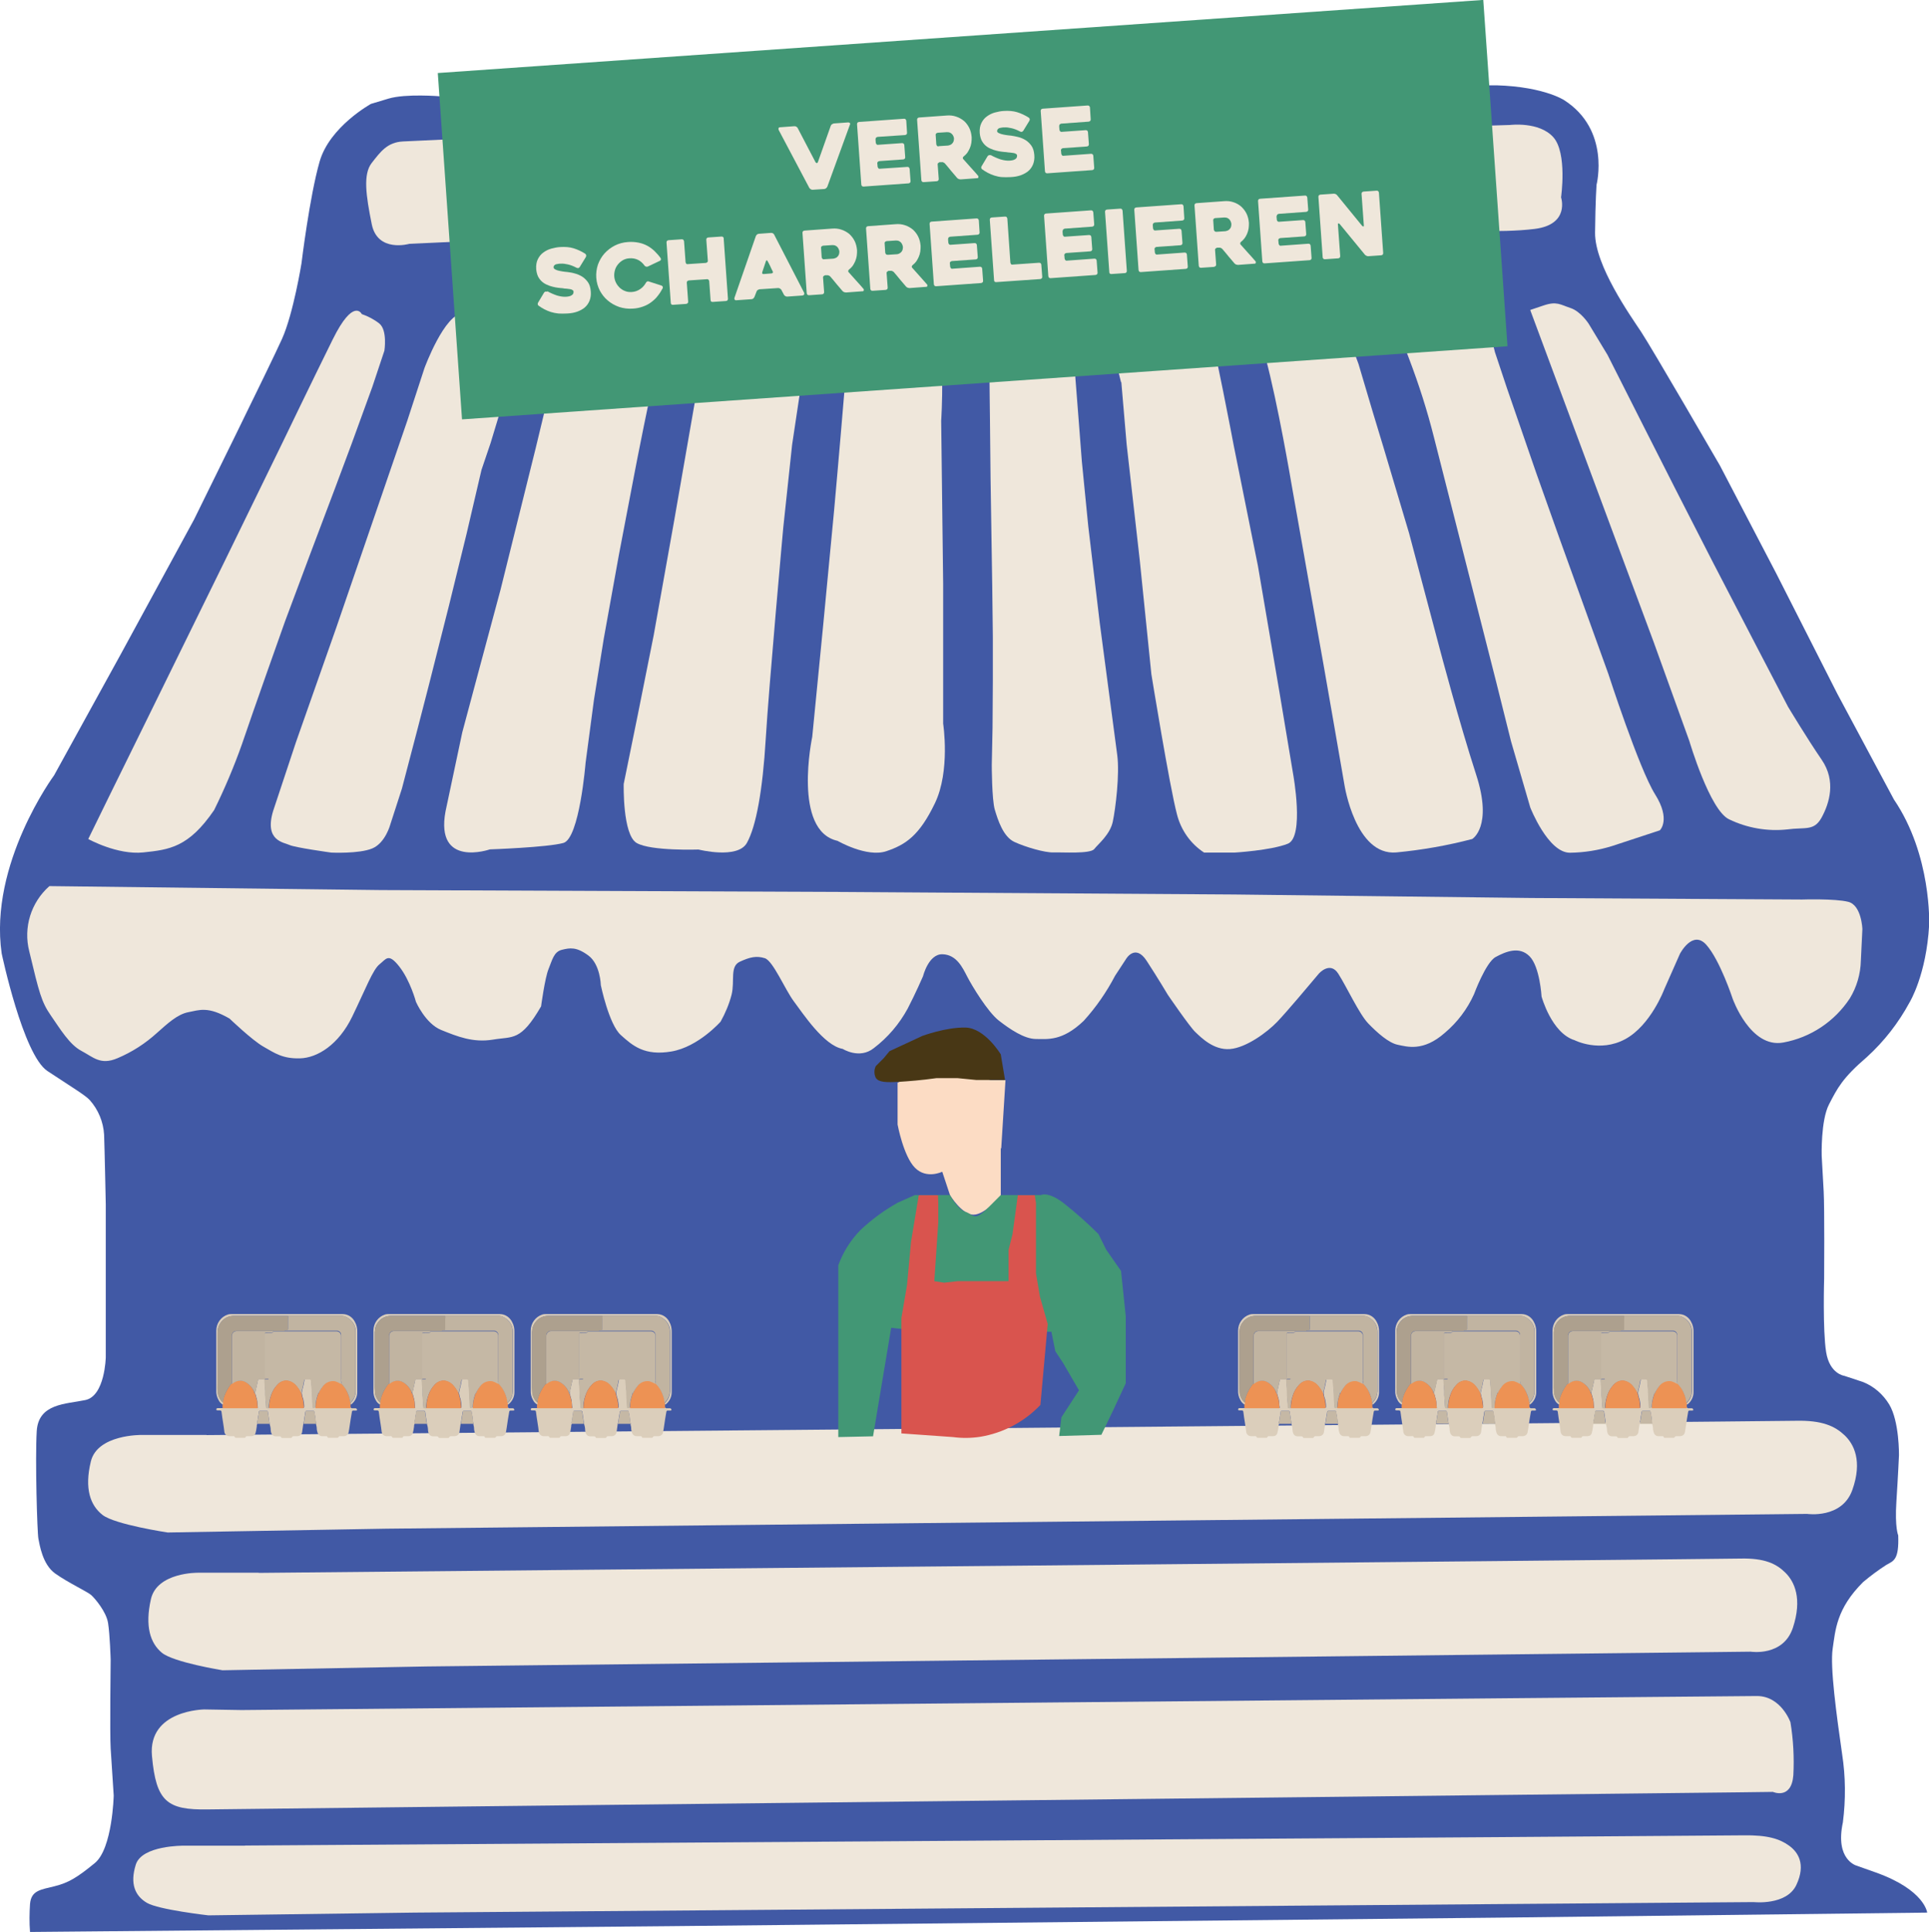 <?xml version="1.0" encoding="UTF-8"?>
<svg id="Laag_2" data-name="Laag 2" xmlns="http://www.w3.org/2000/svg" xmlns:xlink="http://www.w3.org/1999/xlink" viewBox="0 0 126.56 126.77">
  <defs>
    <style>
      .cls-1 {
        fill: none;
      }

      .cls-2 {
        clip-path: url(#clippath);
      }

      .cls-3 {
        fill: #ed9254;
      }

      .cls-4 {
        fill: #fcdcc4;
      }

      .cls-5 {
        fill: #efe7db;
      }

      .cls-6 {
        fill: #c1b4a1;
      }

      .cls-7 {
        fill: #dbcebb;
      }

      .cls-8 {
        fill: #d9544e;
      }

      .cls-9 {
        fill: #ada08e;
      }

      .cls-10 {
        fill: #c5b8a5;
      }

      .cls-11 {
        fill: #429775;
      }

      .cls-12 {
        fill: #4159a5;
      }

      .cls-13 {
        fill: #483715;
      }

      .cls-14 {
        clip-path: url(#clippath-1);
      }

      .cls-15 {
        clip-path: url(#clippath-4);
      }

      .cls-16 {
        clip-path: url(#clippath-3);
      }

      .cls-17 {
        clip-path: url(#clippath-2);
      }

      .cls-18 {
        clip-path: url(#clippath-7);
      }

      .cls-19 {
        clip-path: url(#clippath-8);
      }

      .cls-20 {
        clip-path: url(#clippath-6);
      }

      .cls-21 {
        clip-path: url(#clippath-5);
      }

      .cls-22 {
        isolation: isolate;
      }
    </style>
    <clipPath id="clippath">
      <rect class="cls-1" y="5.6" width="126.56" height="121.17"/>
    </clipPath>
    <clipPath id="clippath-1">
      <rect class="cls-1" x="24.03" y="8.17" width="78.49" height="7.92"/>
    </clipPath>
    <clipPath id="clippath-2">
      <rect class="cls-1" x="54.99" y="67.42" width="18.87" height="26.92"/>
    </clipPath>
    <clipPath id="clippath-3">
      <rect class="cls-1" x="14.18" y="86.24" width="9.26" height="8.1"/>
    </clipPath>
    <clipPath id="clippath-4">
      <rect class="cls-1" x="24.49" y="86.24" width="9.26" height="8.1"/>
    </clipPath>
    <clipPath id="clippath-5">
      <rect class="cls-1" x="34.81" y="86.24" width="9.26" height="8.1"/>
    </clipPath>
    <clipPath id="clippath-6">
      <rect class="cls-1" x="81.22" y="86.24" width="9.26" height="8.1"/>
    </clipPath>
    <clipPath id="clippath-7">
      <rect class="cls-1" x="101.85" y="86.24" width="9.26" height="8.1"/>
    </clipPath>
    <clipPath id="clippath-8">
      <rect class="cls-1" x="91.53" y="86.24" width="9.26" height="8.1"/>
    </clipPath>
  </defs>
  <g id="Laag_1-2" data-name="Laag 1">
    <g id="Group_906" data-name="Group 906">
      <g id="Group_889" data-name="Group 889">
        <g id="Group_384" data-name="Group 384">
          <g class="cls-2">
            <g id="Group_376" data-name="Group 376">
              <path id="Path_11592" data-name="Path 11592" class="cls-12" d="m24.35,6.81s-2.72,1.49-3.38,3.79c-.66,2.3-1.19,6.68-1.19,6.68,0,0-.53,3.28-1.27,4.94s-5.78,11.87-5.78,11.87l-4.81,8.84-4.37,7.94S-.74,56.68.11,62.56c0,0,1.4,6.65,3,7.71s2.49,1.59,2.78,1.91c.56.63.89,1.43.94,2.27.04,1.1.11,4.58.11,4.58v10.02s-.05,2.54-1.34,2.81-3.08.22-3.19,2.04.03,6.68.11,7.06.26,1.68,1.1,2.28,2.13,1.2,2.37,1.42.98,1.08,1.1,1.83.17,2.4.17,2.4c0,0-.06,4.91,0,5.83.06.92.2,3.09.2,3.09,0,0-.08,3.48-1.24,4.43s-1.72,1.29-2.64,1.52-1.53.27-1.61,1.16c-.04.61-.05,1.23,0,1.84l41.87-.38,54.5-.56,28.1-.33s-.15-1.48-3.36-2.63l-1.27-.45s-1.43-.38-.9-2.84c.19-1.49.18-3-.05-4.48-.37-2.58-.8-5.73-.62-6.92s.23-2.61,2-4.37c.49-.41,1-.79,1.53-1.13.47-.26.83-.32.77-1.93,0,0-.23-.51-.12-2.21s.17-3.05.17-3.05c0,0,.03-2.22-.64-3.33-.4-.66-.99-1.18-1.71-1.47l-1.24-.41s-.96-.12-1.19-1.56-.13-4.83-.13-4.83c0,0,.03-4.59-.03-5.7s-.13-2.33-.13-2.33c0,0-.07-2.33.48-3.39s.87-1.72,2.49-3.11c1.13-1.03,2.07-2.24,2.8-3.59,0,0,1.1-1.8,1.28-5.08,0,0,.18-4.56-2.31-8.22l-3.71-6.93-4.02-7.92-3.69-7.07s-4.46-7.7-5.17-8.77-3.04-4.36-3.02-6.5.1-3.16.1-3.16c0,0,.92-3.59-2.13-5.54,0,0-1.52-1.01-5.13-.98s-9.68.07-9.68.07l-13.88.12-14.56.15-15.62.19-14.86.2s-2.27-.19-3.4.15l-1.13.34Z"/>
              <path id="Path_11593" data-name="Path 11593" class="cls-5" d="m23.73,20.6s-.53-1.1-1.9,1.67-3.28,6.74-3.28,6.74l-3.79,7.77-5.18,10.55-2.43,4.94-1.36,2.78s1.91,1.06,3.61.88,2.97-.32,4.65-2.78c.69-1.4,1.3-2.84,1.82-4.31.69-2.05,2.83-8.07,2.83-8.07l1.66-4.44,1.63-4.32,1.09-2.92,1.35-3.71.79-2.37s.21-1.34-.33-1.78c-.34-.27-.74-.48-1.15-.62"/>
              <path id="Path_11594" data-name="Path 11594" class="cls-5" d="m19.42,48.69l2.65-7.53,4.65-13.55,1.13-3.46s1.32-3.6,2.55-3.6c1.23,0,2.12.1,2.62.69s.76.8.75,1.82-.72,3.16-.72,3.16l-.86,2.84-.6,1.77-.98,4.2-1.16,4.73-1.31,5.18-.73,2.83-1.04,3.97-.76,2.35s-.32,1.22-1.19,1.58-2.69.27-2.69.27c0,0-2.39-.33-2.74-.5s-1.67-.25-1.07-2.23"/>
              <path id="Path_11595" data-name="Path 11595" class="cls-5" d="m30.33,48.05l1.06-3.96,1.45-5.4,2.31-9.3,1.56-6.48s.97-3.06,3.66-2.52c2.7.54,3.26,1.89,2.8,3.45-.46,1.56-1.51,7.05-1.51,7.05l-1.05,5.49-1,5.54-.64,3.99-.55,4.14s-.4,4.97-1.46,5.26-4.82.42-4.82.42c0,0-3.6,1.25-2.91-2.49"/>
              <path id="Path_11596" data-name="Path 11596" class="cls-5" d="m46.26,22.52l-2.03,11.65-1.34,7.5-1.05,5.25-.92,4.52s-.08,3.33.85,3.87c.93.54,4.06.43,4.06.43,0,0,2.56.65,3.17-.43s1.04-3.47,1.24-6.84,1.15-13.86,1.15-13.86l.58-5.43.72-4.8s.53-3.58-1.22-3.79-2.69-.33-2.69-.33c0,0-1.95.31-2.52,2.25"/>
              <path id="Path_11597" data-name="Path 11597" class="cls-5" d="m56.89,20.6s-1.2,1.54-1.5,5.19-.67,7.75-.67,7.75l-.71,7.46-.72,7.35s-1.31,6.16,1.66,6.82c0,0,1.92,1.11,3.2.68s2.17-1.03,3.19-3.15.54-5.22.54-5.22v-9.18s-.13-10.69-.13-10.69c0,0,.35-5.2-.55-6.39,0,0-.65-.82-1.3-.88-.59-.04-1.18-.04-1.77,0l-1.22.27Z"/>
              <path id="Path_11598" data-name="Path 11598" class="cls-5" d="m66.54,20.34c-1,.37-1.65,1.34-1.63,2.41,0,1.88.04,4.76.04,4.76l.04,3.9.11,7.03.04,3.38v2.83s-.02,3.1-.02,3.1l-.05,2.44s0,2.27.2,2.94.55,1.77,1.28,2.11,2.01.71,2.56.69,2.42.11,2.68-.22,1.04-.95,1.22-1.8.46-3.11.29-4.38-1.14-8.61-1.14-8.61l-.76-6.4-.42-4.24-.28-3.63-.25-3.2s-.41-2.53-1.34-3.11-1.99-.16-1.99-.16l-.57.16Z"/>
              <path id="Path_11599" data-name="Path 11599" class="cls-5" d="m73.55,25.08s-.75-2.8-.47-3.52.73-1.32,1.28-1.28,3.19-.3,3.19-.3c0,0,1.13-.63,1.63.95.5,1.58,1.76,8.28,1.76,8.28l1.59,7.91,1.4,8.21.91,5.45s.76,4.14-.35,4.58-3.49.58-3.49.58h-2c-.89-.58-1.52-1.48-1.78-2.51-.48-1.79-1.68-9.2-1.68-9.2l-.76-7.46-.86-7.6-.35-4.09Z"/>
              <path id="Path_11600" data-name="Path 11600" class="cls-5" d="m83.9,20.27s-1.69.18-.87,3.19c.81,3.01,1.69,8.22,1.69,8.22l1.23,6.96.88,4.94.65,3.72.73,4.21s.72,4.65,3.4,4.42c1.68-.16,3.34-.45,4.98-.88,0,0,1.37-.8.26-4.22s-2.39-8.26-2.39-8.26l-2.01-7.58-1.64-5.5-.76-2.51-.92-3.1-1-2.72s-.32-1.13-1.43-1.2-2.79.31-2.79.31"/>
              <path id="Path_11601" data-name="Path 11601" class="cls-5" d="m92.45,21.02s-.89.34,0,2.52c.64,1.68,1.19,3.4,1.63,5.15l2.34,9.2,1.75,6.88.97,3.88,1.26,4.33s1.16,2.97,2.6,2.97c.94-.01,1.87-.16,2.77-.44l3.13-1.03s.74-.69-.31-2.36-3.07-7.91-3.07-7.91l-1.41-3.91-1.81-5.02-1.51-4.25-1.92-5.56-.79-2.37s-.62-2.94-2.18-3.05-3.44.98-3.44.98"/>
              <path id="Path_11602" data-name="Path 11602" class="cls-5" d="m100.4,20.35l8.09,21.76,2.35,6.52s1.34,4.55,2.61,5.13c1.18.57,2.51.8,3.81.66,1.19-.16,1.76.13,2.26-.79s.96-2.38,0-3.78-2.21-3.48-2.21-3.48l-1.95-3.74-3-5.78-2.42-4.73-2.1-4.14-1.42-2.81-.95-1.88-1.24-2.05s-.52-.81-1.19-1.03-.9-.46-1.76-.17l-.86.29Z"/>
              <path id="Path_11603" data-name="Path 11603" class="cls-5" d="m15.85,112.2l-2.44-.04s-3.71.03-3.44,3.05,1.01,3.55,3.66,3.51c2.64-.04,100.35-1.12,100.35-1.12l2.34-.03s1.21.54,1.34-1.09c.06-1.16,0-2.33-.19-3.48,0,0-.61-1.72-2.2-1.72s-99.42.92-99.42.92"/>
              <path id="Path_11604" data-name="Path 11604" class="cls-5" d="m16.97,103.19h-3.98s-2.69-.04-3.09,1.74c-.4,1.78-.04,2.88.72,3.51s3.98,1.15,3.98,1.15l13.37-.25,84.27-.94,2.62-.03s2.14.34,2.77-1.57.1-3.02-.48-3.6-1.34-.98-2.98-.94-97.19.94-97.19.94"/>
              <path id="Path_11605" data-name="Path 11605" class="cls-5" d="m16.07,121.1h-4.03s-2.73-.03-3.13,1.24-.04,2.06.73,2.51c.76.45,4.03.82,4.03.82l13.52-.18,85.22-.67,2.65-.02s2.16.24,2.8-1.13.1-2.16-.49-2.58-1.36-.7-3.01-.67-98.28.67-98.28.67"/>
              <path id="Path_11606" data-name="Path 11606" class="cls-5" d="m13.56,94.15h-4.28s-2.89-.04-3.32,1.74c-.43,1.78-.04,2.88.77,3.51s4.27,1.15,4.27,1.15l14.34-.25,90.41-.94,2.81-.03s2.29.34,2.97-1.57.1-3.02-.52-3.6-1.44-.98-3.19-.94-104.27.94-104.27.94"/>
              <path id="Path_11607" data-name="Path 11607" class="cls-5" d="m3.24,58.14c-1.21,1.07-1.72,2.72-1.32,4.28.65,2.72.8,3.32,1.41,4.2s1.23,1.92,2.01,2.33,1.25.96,2.37.48c.95-.4,1.82-.96,2.59-1.66.68-.6,1.33-1.22,2.06-1.36s1.28-.4,2.7.42c0,0,1.48,1.42,2.22,1.84s1.25.8,2.4.77,2.54-.9,3.43-2.74,1.35-3.08,1.79-3.43.58-.77,1.3.15,1.09,2.31,1.09,2.31c0,0,.62,1.43,1.66,1.85,1.04.42,2.09.85,3.4.63s1.81.13,3.15-2.18c0,0,.25-1.87.49-2.45s.34-1.13.87-1.26.95-.21,1.74.37.82,1.95.82,1.95c0,0,.53,2.57,1.31,3.27s1.55,1.38,3.32,1.08,3.23-1.96,3.23-1.96c.31-.56.56-1.15.72-1.77.22-.91-.13-1.85.54-2.16s1.1-.4,1.64-.23,1.33,2.07,1.91,2.84,1.97,2.9,3.2,3.11c0,0,1.1.7,2.04-.05.92-.7,1.67-1.58,2.22-2.59.52-1,1.01-2.13,1.01-2.13,0,0,.36-1.47,1.28-1.44s1.31.87,1.62,1.47,1.34,2.31,2.07,2.88,1.68,1.21,2.44,1.21,1.72.16,3.13-1.19c.81-.89,1.5-1.89,2.06-2.96l.72-1.1s.6-1.03,1.35.12,1.39,2.23,1.39,2.23c0,0,1.42,2.08,1.8,2.44s1.2,1.2,2.27,1.12,2.46-1.11,3.11-1.79,2.19-2.52,2.19-2.52l.54-.64s.73-.84,1.27,0,1.38,2.66,1.97,3.27,1.34,1.28,1.94,1.4,1.66.47,3.08-.78c.82-.69,1.48-1.56,1.92-2.54,0,0,.77-2.09,1.42-2.44s1.54-.73,2.22-.05.79,2.64.79,2.64c0,0,.65,2.4,2.17,2.87,0,0,1.64.84,3.32-.07s2.56-3.27,2.56-3.27l1.03-2.33s.83-1.6,1.73-.59c.9,1.01,1.73,3.54,1.73,3.54,0,0,1.16,3.28,3.33,2.87,1.79-.33,3.36-1.38,4.36-2.9.45-.74.7-1.6.72-2.47l.1-2.07s-.05-1.57-.93-1.79-3.03-.15-3.03-.15l-17.79-.1-19.46-.23-26.35-.17-29.65-.12-21.73-.26Z"/>
            </g>
          </g>
        </g>
        <g id="Group_400" data-name="Group 400">
          <g class="cls-14">
            <g id="Group_395" data-name="Group 395">
              <path id="Path_11637" data-name="Path 11637" class="cls-5" d="m26.85,16s-2.08.6-2.46-1.29-.58-3.28,0-4.02c.58-.74,1.02-1.36,2.06-1.41,1.05-.05,5.59-.26,5.59-.26l8.19-.25,8.02-.12h11.45s11.39.12,11.39.12l5.42-.09,8.24-.14,11.06-.24,3.26-.1s1.91-.24,2.84.8c.93,1.04.51,3.95.51,3.95,0,0,.6,1.78-1.73,2.07-2.33.29-5.65.05-5.65.05l-8.74.07-5.92.05-7.3.06-6.31.07-17.52.2-13.62.1-4.7.19-4.09.19Z"/>
            </g>
          </g>
        </g>
        <g id="Group_412" data-name="Group 412">
          <g class="cls-17">
            <g id="Group_411" data-name="Group 411">
              <path id="Path_11646" data-name="Path 11646" class="cls-4" d="m65.66,75.34v3.12s-1.03,1.24-1.79,1.24-1.54-1.28-1.54-1.28l-.51-1.54s-1.03.51-1.79-.26-1.14-2.84-1.14-2.84v-2.74l1.66-.82h2.67l1.77.65h.98s-.28,4.48-.28,4.48"/>
              <path id="Path_11647" data-name="Path 11647" class="cls-13" d="m64.04,70.86h1.9s-.28-1.68-.28-1.68c0,0-1.03-1.72-2.31-1.76-1.28-.03-2.84.55-2.84.55l-2.15,1-.39.47-.51.51c-.12.24-.12.53,0,.77.19.29.66.31,1.54.26.61-.04,1.44-.1,2.43-.24h1.41l1.21.12"/>
              <path id="Path_11648" data-name="Path 11648" class="cls-11" d="m55,94.3c0-3.76,0-7.52,0-11.28.31-.86.8-1.64,1.44-2.3.74-.7,1.56-1.3,2.44-1.8l1.14-.51h2.31s.48.93,1.01,1.1.56.66,1.44-.22l.88-.88h2.64s.44-.26,1.46.51c.81.64,1.58,1.32,2.31,2.05l.51,1.03.97,1.39.31,2.97v4.4c-.25.54-.5,1.08-.75,1.61-.28.59-.56,1.18-.85,1.77l-2.77.08.15-1.23,1.15-1.77-1.04-1.79-.51-.77-.26-1.28h-8.2l-2.31-.26-1.19,7.12-2.29.05"/>
              <path id="Path_11649" data-name="Path 11649" class="cls-8" d="m60.28,78.41l-.51,3.08-.26,2.82-.37,2.17v7.57l3.39.24c.6.08,1.2.07,1.79-.02,1.5-.25,2.89-.98,3.94-2.09.16-1.77.32-3.54.48-5.31l-.51-1.79-.26-1.54v-4.61l-.08-.51h-1.11l-.35,2.56-.26,1.03v2.05h-3.33l-.9.1-.64-.1.26-3.85v-1.28l-.02-.51h-1.26Z"/>
            </g>
          </g>
        </g>
        <g id="Group_446" data-name="Group 446">
          <g class="cls-16">
            <g id="Group_445" data-name="Group 445">
              <path id="Path_11764" data-name="Path 11764" class="cls-7" d="m23.01,92.34s.04.07.08.06c.08,0,.15,0,.23,0,.04,0,.08.02.09.06.03.05.02.09-.05.09-.06,0-.12,0-.18,0s-.08.03-.09.08c-.03.16-.05.31-.08.47-.05.3-.08.6-.14.89-.03.14-.15.23-.29.24-.09,0-.18,0-.27,0-.04,0-.09.02-.1.06-.02.05-.06.05-.1.05-.18,0-.36,0-.53,0-.05,0-.09,0-.1-.06,0-.04-.04-.05-.08-.05-.09,0-.18,0-.28,0-.13,0-.24-.09-.28-.21-.04-.11-.06-.22-.06-.34,0-.08-.04-.16-.04-.24.04-.04-.01-.07-.02-.11-.02-.24-.05-.47-.1-.7,0-.05-.03-.06-.07-.06-.14,0-.28,0-.43,0-.06,0-.08.03-.09.08-.01.11-.03.21-.05.31-.03.15-.03.31-.08.46-.03.19-.05.38-.08.56-.03.15-.16.25-.31.25-.07,0-.14,0-.2,0s-.13,0-.16.08c-.01.04-.06.04-.09.04-.17,0-.35,0-.52,0-.04,0-.08,0-.09-.04-.02-.07-.08-.07-.14-.07-.04,0-.09,0-.13,0-.28.03-.4-.13-.42-.42,0-.13-.03-.27-.07-.4-.04-.26-.07-.52-.11-.77,0-.05-.02-.08-.08-.08-.15,0-.3,0-.44,0-.06,0-.08.03-.08.08,0,.15-.06.29-.06.43,0,.11-.08.22-.03.34-.06.06-.03.15-.05.22-.02.14-.04.28-.08.41-.04.11-.14.18-.26.18-.09,0-.19,0-.28,0-.04,0-.08,0-.1.05-.02.06-.05.06-.1.06-.17,0-.35,0-.52,0-.03,0-.07,0-.09-.04-.02-.07-.07-.08-.14-.07-.08,0-.17,0-.25,0-.16-.01-.28-.13-.3-.29-.02-.19-.05-.39-.08-.58-.04-.23-.07-.46-.1-.69-.01-.11-.03-.13-.14-.13h-.12s-.09,0-.09-.06c0-.05.04-.09.08-.09,0,0,0,0,.01,0,.11,0,.22,0,.33,0h2.23s.03,0,.04,0c.02,0,.04-.01.04-.03,0,0,0-.01,0-.02-.04-.17-.02-.34-.06-.51-.04-.13-.07-.27-.11-.4,0-.1.02-.21.05-.31.04-.2.09-.39.13-.59,0-.05.03-.05.07-.05h.36c.01.35.07.7.05,1.05h0c.02.25.04.48.05.72,0,.09.03.13.11.11.03,0,.06,0,.09.02h.65c.52,0,1.04,0,1.56,0,.08,0,.09-.02.09-.1,0-.16-.03-.32-.06-.48-.05-.12-.08-.25-.1-.39.02-.17.07-.34.11-.51.02-.12.05-.24.07-.36.01-.05.03-.08.09-.08.09,0,.17,0,.26,0,.07,0,.1.03.1.1,0,.25.04.49.05.74.01.32.04.65.05.97,0,.07.03.09.09.07.03-.01.06-.01.09,0h0l.02.02h1.35s.86,0,.86,0c.04,0,.09,0,.09-.06"/>
              <path id="Path_11765" data-name="Path 11765" class="cls-3" d="m16.74,91.44c.04.13.07.27.11.4.05.17.03.34.06.51,0,.02,0,.04-.02.05,0,0-.01,0-.02,0h-2.26s-.01-.04-.01-.04c0-.06,0-.12,0-.19.01,0,.01-.02.01-.04v-.05s0-.04,0-.05c.02-.02.02-.04.02-.07,0-.12.04-.25.08-.36.09-.24.21-.47.36-.68.04-.05.06-.11.13-.13.06-.04.12-.09.19-.12.19-.11.43-.13.64-.04.29.14.51.38.64.67.02.05,0,.11.07.14"/>
              <path id="Path_11766" data-name="Path 11766" class="cls-3" d="m23.01,92.34c0,.07-.05.06-.09.06h-2.21s-.02-.02-.02-.02h0s.01-.07.02-.1c0-.19.02-.38.08-.56.02-.1.06-.19.09-.29.05-.02.05-.07.07-.11,0-.02,0-.04.02-.06.09-.15.18-.28.29-.42.19-.21.48-.31.75-.26.12.04.24.09.35.16.12.11.23.24.32.38.11.21.2.43.27.65.01.09.03.19.05.28,0,.03,0,.06,0,.09,0,0,0,.01,0,.02h0c0,.05,0,.11,0,.16"/>
              <path id="Path_11767" data-name="Path 11767" class="cls-7" d="m23,92.16s0-.06,0-.09c.02-.04.05-.08.08-.11.16-.18.25-.42.26-.66,0-1.3,0-2.59,0-3.89.01-.35-.15-.68-.44-.88-.14-.11-.3-.18-.48-.19-1.17,0-2.34,0-3.51,0-1.19,0-2.37,0-3.56,0-.32,0-.62.13-.82.38-.12.14-.2.3-.23.48-.02.14-.03.28-.02.42,0,1.04,0,2.09,0,3.13,0,.2,0,.41.02.61.02.26.15.5.34.67,0,.02,0,.04,0,.05-.02,0-.02.03-.01.04,0,0,0,0,0,0,0,.01,0,.03-.01.04-.12-.07-.22-.17-.28-.3-.11-.19-.16-.41-.15-.62,0-1.31,0-2.62,0-3.93,0-.48.3-.91.76-1.06.06-.02.13-.03.19-.03,2.45,0,4.89,0,7.34,0,.35,0,.66.21.81.52.11.2.16.43.15.66,0,1.32,0,2.63,0,3.95,0,.31-.15.61-.4.8,0,0-.02,0-.03,0h0v-.02"/>
              <path id="Path_11768" data-name="Path 11768" class="cls-10" d="m16.89,93.42c-.05-.12.02-.23.03-.34,0-.14.06-.28.06-.43,0-.05.02-.08.08-.08.15,0,.3,0,.44,0,.05,0,.07.03.08.08.04.26.07.52.11.77h-.8"/>
              <path id="Path_11769" data-name="Path 11769" class="cls-10" d="m19.91,93.42c.05-.15.05-.31.08-.46.02-.1.04-.21.05-.31,0-.05.03-.08.09-.08.14,0,.28,0,.43,0,.04,0,.06,0,.07.06.05.23.08.46.1.7,0,.04.05.06.02.11-.02-.01-.04-.02-.07-.02-.26,0-.51,0-.77,0"/>
              <path id="Path_11770" data-name="Path 11770" class="cls-10" d="m14.61,92.37v.04s0,0,0,0c0-.01,0-.02,0-.04"/>
              <path id="Path_11771" data-name="Path 11771" class="cls-10" d="m20.87,91.44c-.03.1-.07.19-.09.29-.05.18-.08.37-.08.56,0,.03,0,.07-.02.1-.03-.02-.06-.02-.09,0-.06.01-.08,0-.09-.07-.02-.32-.04-.65-.05-.97,0-.25-.05-.49-.05-.74,0-.07-.03-.1-.1-.1-.09,0-.17,0-.26,0-.06,0-.08.03-.09.08-.02.12-.05.24-.07.36-.04.17-.09.34-.11.51-.1-.23-.24-.44-.41-.61-.15-.14-.34-.23-.54-.26-.25,0-.48.1-.64.29-.19.2-.33.45-.41.71-.09.27-.14.54-.13.83-.03-.01-.06-.02-.09-.02-.09.02-.11-.02-.11-.11,0-.24-.03-.47-.05-.71,0,0,0,0,0,0,.01-.35-.04-.7-.05-1.05.01-.02.04-.02.06-.02.05,0,.11,0,.16,0,.03,0,.06,0,.06-.04,0-.03-.03-.03-.06-.03-.03,0-.07,0-.1,0-.08.01-.1-.02-.1-.11,0-.91,0-1.82,0-2.74v-.05c0-.05.02-.06.07-.07.12-.02.24-.02.36-.02.07.01.14-.03.15-.1,0,0,0,0,0,0h4.13c.16,0,.29.11.3.27,0,.01,0,.03,0,.04,0,.95,0,1.91,0,2.86,0,.07,0,.15.01.22.01.04-.01.05-.04.05-.11-.07-.23-.12-.35-.16-.28-.05-.56.05-.75.26-.11.13-.2.27-.29.42,0,.02-.02.04-.02.06-.09,0-.06.06-.07.11"/>
              <path id="Path_11772" data-name="Path 11772" class="cls-6" d="m17.95,87.32c0,.07-.07.12-.14.11,0,0,0,0,0,0-.12,0-.24,0-.36.02-.05,0-.07.02-.07.07v.05c0,.91,0,1.82,0,2.74,0,.09.02.12.1.11.03,0,.07,0,.1,0,.02,0,.06,0,.06.03,0,.04-.03.04-.06.04-.05,0-.11,0-.16,0-.02,0-.04,0-.06.02h-.36s-.06,0-.07.05c-.04.2-.09.39-.13.59-.03.1-.05.2-.05.31-.06-.03-.04-.09-.07-.14-.13-.29-.35-.53-.64-.67-.21-.09-.44-.07-.64.04-.06.04-.12.08-.19.12,0-1.05,0-2.1,0-3.15,0-.17.13-.32.3-.33,0,0,.01,0,.02,0,.81,0,1.62,0,2.43,0"/>
              <path id="Path_11773" data-name="Path 11773" class="cls-3" d="m17.65,92.4c0-.28.04-.56.13-.83.08-.27.22-.51.41-.71.16-.19.39-.3.64-.29.2.03.39.11.54.26.17.18.31.38.41.61.02.13.06.26.1.38.03.16.05.32.06.48,0,.08-.02.1-.09.1-.52,0-1.04,0-1.56,0h-.65"/>
              <path id="Path_11774" data-name="Path 11774" class="cls-10" d="m20.69,92.38l.02.02-.02-.02"/>
              <path id="Path_11775" data-name="Path 11775" class="cls-9" d="m17.95,87.32c-.81,0-1.62,0-2.43,0-.17,0-.31.14-.31.31,0,0,0,0,0,.01,0,1.05,0,2.1,0,3.15-.06.02-.09.08-.13.13-.15.21-.28.44-.36.68-.04.12-.07.24-.08.36,0,.02,0,.05-.02.07-.2-.17-.32-.41-.34-.67-.02-.2-.02-.41-.01-.61,0-1.04,0-2.09,0-3.13,0-.14,0-.28.02-.42.03-.18.11-.34.23-.48.2-.25.5-.39.82-.38,1.19,0,2.37,0,3.56,0,.01.07.01.13,0,.2v.62c0,.11-.02.12-.12.13-.04,0-.09-.03-.11.04h-.71"/>
              <path id="Path_11776" data-name="Path 11776" class="cls-10" d="m14.62,92.14s-.02-.03,0-.05c0,0,0,0,0,0,0,.02,0,.04,0,.05"/>
              <path id="Path_11777" data-name="Path 11777" class="cls-6" d="m18.67,87.32c.02-.07.08-.03.11-.04.1,0,.12-.02.12-.13v-.62c.01-.07.01-.13,0-.2,1.17,0,2.34,0,3.51,0,.18.01.35.08.48.19.29.2.45.53.44.88,0,1.3,0,2.59,0,3.89,0,.24-.1.48-.26.66-.03.03-.05.07-.08.11-.02-.09-.04-.19-.05-.28-.06-.23-.15-.45-.27-.65-.09-.14-.2-.27-.32-.38.03,0,.06,0,.04-.05-.02-.07-.02-.15-.01-.22,0-.95,0-1.91,0-2.86.02-.16-.1-.29-.25-.31-.01,0-.03,0-.04,0h-3.42"/>
              <path id="Path_11778" data-name="Path 11778" class="cls-6" d="m20.87,91.44s-.03-.12.07-.11c-.01.04-.02.09-.07.11"/>
              <path id="Path_11779" data-name="Path 11779" class="cls-6" d="m23,92.16v.02s0-.02,0-.02"/>
            </g>
          </g>
        </g>
        <g id="Group_447" data-name="Group 447">
          <g class="cls-15">
            <g id="Group_445-2" data-name="Group 445-2">
              <path id="Path_11764-2" data-name="Path 11764-2" class="cls-7" d="m33.33,92.34s.04.07.08.06c.08,0,.15,0,.23,0,.04,0,.08.02.09.06.03.05.02.09-.05.09-.06,0-.12,0-.18,0s-.08.03-.09.08c-.03.16-.05.31-.08.47-.05.3-.08.6-.14.89-.03.14-.15.23-.29.24-.09,0-.18,0-.27,0-.04,0-.09.02-.1.06-.02.05-.06.05-.1.05-.18,0-.36,0-.53,0-.05,0-.09,0-.1-.06,0-.04-.04-.05-.08-.05-.09,0-.18,0-.28,0-.13,0-.24-.09-.28-.21-.04-.11-.06-.22-.06-.34,0-.08-.04-.16-.04-.24.04-.04-.01-.07-.02-.11-.02-.24-.05-.47-.1-.7,0-.05-.03-.06-.07-.06-.14,0-.28,0-.43,0-.06,0-.08.03-.09.08-.01.11-.03.21-.05.31-.03.15-.03.31-.08.46-.03.19-.05.38-.08.56-.03.15-.16.25-.31.25-.07,0-.14,0-.2,0s-.13,0-.16.08c-.01.04-.06.04-.09.04-.17,0-.35,0-.52,0-.04,0-.08,0-.09-.04-.02-.07-.08-.07-.14-.07-.04,0-.09,0-.13,0-.28.03-.4-.13-.42-.42,0-.13-.03-.27-.07-.4-.04-.26-.07-.52-.11-.77,0-.05-.02-.08-.08-.08-.15,0-.3,0-.44,0-.06,0-.08.03-.08.08,0,.15-.06.29-.06.43,0,.11-.08.22-.03.34-.06.06-.03.15-.05.22-.02.14-.04.28-.08.41-.04.11-.14.18-.26.18-.09,0-.19,0-.28,0-.04,0-.08,0-.1.05-.02.06-.05.06-.1.06-.17,0-.35,0-.52,0-.03,0-.07,0-.09-.04-.02-.07-.07-.08-.14-.07-.08,0-.17,0-.25,0-.16-.01-.28-.13-.3-.29-.02-.19-.05-.39-.08-.58-.04-.23-.07-.46-.1-.69-.01-.11-.03-.13-.14-.13h-.12s-.09,0-.09-.06c0-.05.04-.09.08-.09,0,0,0,0,.01,0,.11,0,.22,0,.33,0h2.23s.03,0,.04,0c.02,0,.04-.01.04-.03,0,0,0-.01,0-.02-.04-.17-.02-.34-.06-.51-.04-.13-.07-.27-.11-.4,0-.1.02-.21.05-.31.04-.2.09-.39.13-.59,0-.05.03-.05.07-.05h.36c.01.35.07.7.05,1.05h0c.02.25.04.48.05.72,0,.09.03.13.11.11.03,0,.06,0,.09.02h.65c.52,0,1.04,0,1.56,0,.08,0,.09-.02.09-.1,0-.16-.03-.32-.06-.48-.05-.12-.08-.25-.1-.39.02-.17.07-.34.11-.51.02-.12.05-.24.07-.36.01-.05.03-.08.09-.08.09,0,.17,0,.26,0,.07,0,.1.03.1.1,0,.25.04.49.05.74.01.32.04.65.05.97,0,.07.03.09.09.07.03-.01.06-.01.09,0h0l.02.02h1.35s.86,0,.86,0c.04,0,.09,0,.09-.06"/>
              <path id="Path_11765-2" data-name="Path 11765-2" class="cls-3" d="m27.06,91.44c.04.13.07.27.11.4.05.17.03.34.06.51,0,.02,0,.04-.02.05,0,0-.01,0-.02,0h-2.26s-.01-.04-.01-.04c0-.06,0-.12,0-.19.01,0,.01-.02.01-.04v-.05s0-.04,0-.05c.02-.02.02-.04.02-.07,0-.12.04-.25.08-.36.09-.24.21-.47.36-.68.04-.05.06-.11.13-.13.06-.04.12-.09.19-.12.19-.11.43-.13.64-.04.29.14.51.38.64.67.02.05,0,.11.07.14"/>
              <path id="Path_11766-2" data-name="Path 11766-2" class="cls-3" d="m33.33,92.34c0,.07-.05.06-.09.06h-2.21s-.02-.02-.02-.02h0s.01-.07.02-.1c0-.19.02-.38.08-.56.02-.1.06-.19.09-.29.05-.02.05-.07.07-.11,0-.02,0-.04.02-.06.09-.15.18-.28.29-.42.19-.21.48-.31.75-.26.12.04.24.09.35.16.12.11.23.24.32.38.11.21.2.43.27.65.01.09.03.19.05.28,0,.03,0,.06,0,.09,0,0,0,.01,0,.02h0c0,.05,0,.11,0,.16"/>
              <path id="Path_11767-2" data-name="Path 11767-2" class="cls-7" d="m33.31,92.16s0-.06,0-.09c.02-.04.05-.08.08-.11.16-.18.25-.42.26-.66,0-1.3,0-2.59,0-3.89.01-.35-.15-.68-.44-.88-.14-.11-.3-.18-.48-.19-1.17,0-2.34,0-3.51,0-1.19,0-2.37,0-3.56,0-.32,0-.62.13-.82.38-.12.14-.2.3-.23.48-.02.14-.03.28-.02.42,0,1.04,0,2.09,0,3.13,0,.2,0,.41.02.61.02.26.15.5.34.67,0,.02,0,.04,0,.05-.02,0-.02.03-.01.04,0,0,0,0,0,0,0,.01,0,.03-.01.04-.12-.07-.22-.17-.28-.3-.11-.19-.16-.41-.15-.62,0-1.31,0-2.62,0-3.93,0-.48.3-.91.76-1.06.06-.02.13-.03.19-.03,2.45,0,4.89,0,7.34,0,.35,0,.66.21.81.52.11.2.16.43.15.66,0,1.32,0,2.63,0,3.95,0,.31-.15.61-.4.8,0,0-.02,0-.03,0h0v-.02"/>
              <path id="Path_11768-2" data-name="Path 11768-2" class="cls-10" d="m27.2,93.42c-.05-.12.02-.23.03-.34,0-.14.06-.28.06-.43,0-.05.02-.08.08-.08.15,0,.3,0,.44,0,.05,0,.07.03.08.08.04.26.07.52.11.77h-.8"/>
              <path id="Path_11769-2" data-name="Path 11769-2" class="cls-10" d="m30.23,93.42c.05-.15.05-.31.08-.46.02-.1.04-.21.05-.31,0-.05.03-.08.09-.08.14,0,.28,0,.43,0,.04,0,.06,0,.07.06.05.23.08.46.1.7,0,.04.05.06.02.11-.02-.01-.04-.02-.07-.02-.26,0-.51,0-.77,0"/>
              <path id="Path_11770-2" data-name="Path 11770-2" class="cls-10" d="m24.93,92.37v.04s0,0,0,0c0-.01,0-.02,0-.04"/>
              <path id="Path_11771-2" data-name="Path 11771-2" class="cls-10" d="m31.19,91.44c-.03.1-.07.19-.09.29-.05.18-.08.37-.08.56,0,.03,0,.07-.02.1-.03-.02-.06-.02-.09,0-.06.01-.08,0-.09-.07-.02-.32-.04-.65-.05-.97,0-.25-.05-.49-.05-.74,0-.07-.03-.1-.1-.1-.09,0-.17,0-.26,0-.06,0-.08.03-.09.08-.02.12-.05.24-.07.36-.04.17-.09.34-.11.51-.1-.23-.24-.44-.41-.61-.15-.14-.34-.23-.54-.26-.25,0-.48.1-.64.29-.19.2-.33.45-.41.71-.09.27-.14.54-.13.83-.03-.01-.06-.02-.09-.02-.09.02-.11-.02-.11-.11,0-.24-.03-.47-.05-.71,0,0,0,0,0,0,.01-.35-.04-.7-.05-1.05.01-.02.04-.02.06-.02.05,0,.11,0,.16,0,.03,0,.06,0,.06-.04,0-.03-.03-.03-.06-.03-.03,0-.07,0-.1,0-.08.01-.1-.02-.1-.11,0-.91,0-1.82,0-2.74v-.05c0-.05.02-.06.07-.07.12-.02.24-.02.36-.02.07.01.14-.03.15-.1,0,0,0,0,0,0h4.13c.16,0,.29.11.3.27,0,.01,0,.03,0,.04,0,.95,0,1.91,0,2.86,0,.07,0,.15.01.22.01.04-.01.05-.04.05-.11-.07-.23-.12-.35-.16-.28-.05-.56.05-.75.26-.11.13-.2.27-.29.42,0,.02-.02.04-.02.06-.09,0-.06.06-.07.11"/>
              <path id="Path_11772-2" data-name="Path 11772-2" class="cls-6" d="m28.27,87.32c0,.07-.07.12-.14.11,0,0,0,0,0,0-.12,0-.24,0-.36.02-.05,0-.07.02-.07.07v.05c0,.91,0,1.82,0,2.74,0,.09.02.12.1.11.03,0,.07,0,.1,0,.02,0,.06,0,.06.03,0,.04-.03.04-.06.04-.05,0-.11,0-.16,0-.02,0-.04,0-.06.02h-.36s-.06,0-.07.05c-.04.2-.09.39-.13.59-.03.1-.05.2-.05.31-.06-.03-.04-.09-.07-.14-.13-.29-.35-.53-.64-.67-.21-.09-.44-.07-.64.04-.06.04-.12.08-.19.12,0-1.05,0-2.1,0-3.15,0-.17.13-.32.3-.33,0,0,.01,0,.02,0,.81,0,1.62,0,2.43,0"/>
              <path id="Path_11773-2" data-name="Path 11773-2" class="cls-3" d="m27.97,92.4c0-.28.04-.56.13-.83.08-.27.22-.51.41-.71.16-.19.39-.3.64-.29.2.03.39.11.54.26.17.18.31.38.41.61.02.13.06.26.1.38.03.16.05.32.06.48,0,.08-.02.1-.09.1-.52,0-1.04,0-1.56,0h-.65"/>
              <path id="Path_11774-2" data-name="Path 11774-2" class="cls-10" d="m31.01,92.38l.02.02-.02-.02"/>
              <path id="Path_11775-2" data-name="Path 11775-2" class="cls-9" d="m28.27,87.32c-.81,0-1.62,0-2.43,0-.17,0-.31.14-.31.31,0,0,0,0,0,.01,0,1.05,0,2.1,0,3.15-.06.02-.09.08-.13.13-.15.21-.28.44-.36.68-.04.12-.07.24-.08.36,0,.02,0,.05-.02.07-.2-.17-.32-.41-.34-.67-.02-.2-.02-.41-.01-.61,0-1.04,0-2.09,0-3.13,0-.14,0-.28.02-.42.03-.18.11-.34.23-.48.2-.25.5-.39.82-.38,1.19,0,2.37,0,3.56,0,.01.07.01.13,0,.2v.62c0,.11-.02.12-.12.13-.04,0-.09-.03-.11.04h-.71"/>
              <path id="Path_11776-2" data-name="Path 11776-2" class="cls-10" d="m24.94,92.14s-.02-.03,0-.05c0,0,0,0,0,0,0,.02,0,.04,0,.05"/>
              <path id="Path_11777-2" data-name="Path 11777-2" class="cls-6" d="m28.98,87.32c.02-.07.08-.03.11-.04.1,0,.12-.02.12-.13v-.62c.01-.07.01-.13,0-.2,1.17,0,2.34,0,3.51,0,.18.01.35.08.48.19.29.2.45.53.44.88,0,1.3,0,2.59,0,3.89,0,.24-.1.48-.26.66-.03.03-.05.07-.08.11-.02-.09-.04-.19-.05-.28-.06-.23-.15-.45-.27-.65-.09-.14-.2-.27-.32-.38.03,0,.06,0,.04-.05-.02-.07-.02-.15-.01-.22,0-.95,0-1.91,0-2.86.02-.16-.1-.29-.25-.31-.01,0-.03,0-.04,0h-3.42"/>
              <path id="Path_11778-2" data-name="Path 11778-2" class="cls-6" d="m31.19,91.44s-.03-.12.07-.11c-.01.04-.02.09-.07.11"/>
              <path id="Path_11779-2" data-name="Path 11779-2" class="cls-6" d="m33.31,92.16v.02s0-.02,0-.02"/>
            </g>
          </g>
        </g>
        <g id="Group_451" data-name="Group 451">
          <g class="cls-21">
            <g id="Group_445-3" data-name="Group 445-3">
              <path id="Path_11764-3" data-name="Path 11764-3" class="cls-7" d="m43.64,92.34s.04.07.08.06c.08,0,.15,0,.23,0,.04,0,.08.02.09.06.03.05.02.09-.05.09-.06,0-.12,0-.18,0s-.08.03-.09.08c-.03.16-.05.31-.08.47-.05.3-.08.6-.14.89-.03.14-.15.23-.29.24-.09,0-.18,0-.27,0-.04,0-.09.02-.1.06-.02.05-.06.05-.1.05-.18,0-.36,0-.53,0-.05,0-.09,0-.1-.06,0-.04-.04-.05-.08-.05-.09,0-.18,0-.28,0-.13,0-.24-.09-.28-.21-.04-.11-.06-.22-.06-.34,0-.08-.04-.16-.04-.24.04-.04-.01-.07-.02-.11-.02-.24-.05-.47-.1-.7,0-.05-.03-.06-.07-.06-.14,0-.28,0-.43,0-.06,0-.08.03-.09.08-.01.11-.03.21-.05.31-.03.15-.03.31-.08.46-.03.19-.05.38-.08.56-.03.15-.16.25-.31.25-.07,0-.14,0-.2,0s-.13,0-.16.08c-.01.04-.06.04-.09.04-.17,0-.35,0-.52,0-.04,0-.08,0-.09-.04-.02-.07-.08-.07-.14-.07-.04,0-.09,0-.13,0-.28.03-.4-.13-.42-.42,0-.13-.03-.27-.07-.4-.04-.26-.07-.52-.11-.77,0-.05-.02-.08-.08-.08-.15,0-.3,0-.44,0-.06,0-.08.03-.08.08,0,.15-.06.29-.06.43,0,.11-.08.22-.03.34-.06.06-.03.15-.05.22-.02.14-.04.28-.08.41-.04.11-.14.18-.26.18-.09,0-.19,0-.28,0-.04,0-.08,0-.1.05-.02.06-.05.06-.1.06-.17,0-.35,0-.52,0-.03,0-.07,0-.09-.04-.02-.07-.07-.08-.14-.07-.08,0-.17,0-.25,0-.16-.01-.28-.13-.3-.29-.02-.19-.05-.39-.08-.58-.04-.23-.07-.46-.1-.69-.01-.11-.03-.13-.14-.13h-.12s-.09,0-.09-.06c0-.05.04-.09.08-.09,0,0,0,0,.01,0,.11,0,.22,0,.33,0h2.23s.03,0,.04,0c.02,0,.04-.01.04-.03,0,0,0-.01,0-.02-.04-.17-.02-.34-.06-.51-.04-.13-.07-.27-.11-.4,0-.1.02-.21.05-.31.04-.2.09-.39.13-.59,0-.05.03-.05.07-.05h.36c.01.35.07.7.05,1.05h0c.02.25.04.48.05.72,0,.09.03.13.11.11.03,0,.06,0,.09.02h.65c.52,0,1.04,0,1.56,0,.08,0,.09-.02.09-.1,0-.16-.03-.32-.06-.48-.05-.12-.08-.25-.1-.39.02-.17.07-.34.11-.51.02-.12.05-.24.07-.36.01-.05.03-.08.09-.08.09,0,.17,0,.26,0,.07,0,.1.03.1.1,0,.25.04.49.05.74.01.32.04.65.05.97,0,.07.03.09.09.07.03-.01.06-.01.09,0h0l.02.02h1.35s.86,0,.86,0c.04,0,.09,0,.09-.06"/>
              <path id="Path_11765-3" data-name="Path 11765-3" class="cls-3" d="m37.37,91.44c.04.13.07.27.11.4.05.17.03.34.06.51,0,.02,0,.04-.02.05,0,0-.01,0-.02,0h-2.26s-.01-.04-.01-.04c0-.06,0-.12,0-.19.01,0,.01-.02.01-.04v-.05s0-.04,0-.05c.02-.02.02-.04.02-.07,0-.12.04-.25.08-.36.09-.24.21-.47.36-.68.04-.05.06-.11.13-.13.06-.04.12-.09.19-.12.19-.11.43-.13.64-.04.29.14.51.38.64.67.02.05,0,.11.07.14"/>
              <path id="Path_11766-3" data-name="Path 11766-3" class="cls-3" d="m43.64,92.34c0,.07-.05.06-.09.06h-2.21s-.02-.02-.02-.02h0s.01-.07.02-.1c0-.19.02-.38.08-.56.02-.1.06-.19.09-.29.05-.02.05-.07.07-.11,0-.02,0-.04.02-.06.09-.15.18-.28.29-.42.19-.21.48-.31.75-.26.12.04.24.09.35.16.12.11.23.24.32.38.11.21.2.43.27.65.01.09.03.19.05.28,0,.03,0,.06,0,.09,0,0,0,.01,0,.02h0c0,.05,0,.11,0,.16"/>
              <path id="Path_11767-3" data-name="Path 11767-3" class="cls-7" d="m43.63,92.16s0-.06,0-.09c.02-.04.05-.08.08-.11.16-.18.25-.42.26-.66,0-1.3,0-2.59,0-3.89.01-.35-.15-.68-.44-.88-.14-.11-.3-.18-.48-.19-1.17,0-2.34,0-3.51,0-1.19,0-2.37,0-3.56,0-.32,0-.62.13-.82.38-.12.14-.2.3-.23.48-.02.14-.03.28-.02.42,0,1.04,0,2.09,0,3.13,0,.2,0,.41.02.61.02.26.15.5.34.67,0,.02,0,.04,0,.05-.02,0-.02.03-.01.04,0,0,0,0,0,0,0,.01,0,.03-.01.04-.12-.07-.22-.17-.28-.3-.11-.19-.16-.41-.15-.62,0-1.31,0-2.62,0-3.93,0-.48.3-.91.76-1.06.06-.02.13-.03.19-.03,2.45,0,4.89,0,7.34,0,.35,0,.66.21.81.52.11.2.16.43.15.66,0,1.32,0,2.63,0,3.95,0,.31-.15.61-.4.8,0,0-.02,0-.03,0h0v-.02"/>
              <path id="Path_11768-3" data-name="Path 11768-3" class="cls-10" d="m37.51,93.42c-.05-.12.02-.23.03-.34,0-.14.06-.28.06-.43,0-.05.02-.08.08-.08.15,0,.3,0,.44,0,.05,0,.07.03.08.08.04.26.07.52.11.77h-.8"/>
              <path id="Path_11769-3" data-name="Path 11769-3" class="cls-10" d="m40.54,93.42c.05-.15.05-.31.08-.46.02-.1.04-.21.05-.31,0-.05.03-.08.09-.08.14,0,.28,0,.43,0,.04,0,.06,0,.07.06.05.23.08.46.1.7,0,.04.05.06.02.11-.02-.01-.04-.02-.07-.02-.26,0-.51,0-.77,0"/>
              <path id="Path_11770-3" data-name="Path 11770-3" class="cls-10" d="m35.24,92.37v.04s0,0,0,0c0-.01,0-.02,0-.04"/>
              <path id="Path_11771-3" data-name="Path 11771-3" class="cls-10" d="m41.5,91.44c-.03.1-.07.19-.09.29-.05.18-.08.37-.08.56,0,.03,0,.07-.02.1-.03-.02-.06-.02-.09,0-.06.01-.08,0-.09-.07-.02-.32-.04-.65-.05-.97,0-.25-.05-.49-.05-.74,0-.07-.03-.1-.1-.1-.09,0-.17,0-.26,0-.06,0-.08.03-.09.08-.02.12-.05.24-.07.36-.04.17-.09.34-.11.51-.1-.23-.24-.44-.41-.61-.15-.14-.34-.23-.54-.26-.25,0-.48.1-.64.29-.19.2-.33.45-.41.71-.09.27-.14.54-.13.83-.03-.01-.06-.02-.09-.02-.09.02-.11-.02-.11-.11,0-.24-.03-.47-.05-.71,0,0,0,0,0,0,.01-.35-.04-.7-.05-1.05.01-.02.04-.02.06-.02.05,0,.11,0,.16,0,.03,0,.06,0,.06-.04,0-.03-.03-.03-.06-.03-.03,0-.07,0-.1,0-.08.01-.1-.02-.1-.11,0-.91,0-1.82,0-2.74v-.05c0-.05.02-.06.07-.07.12-.02.24-.02.36-.02.07.01.14-.03.15-.1,0,0,0,0,0,0h4.13c.16,0,.29.11.3.27,0,.01,0,.03,0,.04,0,.95,0,1.91,0,2.86,0,.07,0,.15.01.22.01.04-.01.05-.04.05-.11-.07-.23-.12-.35-.16-.28-.05-.56.05-.75.26-.11.13-.2.27-.29.42,0,.02-.02.04-.02.06-.09,0-.06.06-.07.11"/>
              <path id="Path_11772-3" data-name="Path 11772-3" class="cls-6" d="m38.58,87.32c0,.07-.07.12-.14.11,0,0,0,0,0,0-.12,0-.24,0-.36.02-.05,0-.07.02-.07.07v.05c0,.91,0,1.82,0,2.74,0,.09.02.12.1.11.03,0,.07,0,.1,0,.02,0,.06,0,.06.03,0,.04-.03.04-.06.04-.05,0-.11,0-.16,0-.02,0-.04,0-.06.02h-.36s-.06,0-.07.05c-.04.2-.09.39-.13.59-.03.1-.05.2-.05.31-.06-.03-.04-.09-.07-.14-.13-.29-.35-.53-.64-.67-.21-.09-.44-.07-.64.04-.06.04-.12.08-.19.12,0-1.05,0-2.1,0-3.15,0-.17.13-.32.3-.33,0,0,.01,0,.02,0,.81,0,1.62,0,2.43,0"/>
              <path id="Path_11773-3" data-name="Path 11773-3" class="cls-3" d="m38.28,92.4c0-.28.04-.56.13-.83.08-.27.22-.51.41-.71.16-.19.39-.3.64-.29.2.03.39.11.54.26.17.18.31.38.41.61.02.13.06.26.1.38.03.16.05.32.06.48,0,.08-.02.1-.09.1-.52,0-1.04,0-1.56,0h-.65"/>
              <path id="Path_11774-3" data-name="Path 11774-3" class="cls-10" d="m41.32,92.38l.02.02-.02-.02"/>
              <path id="Path_11775-3" data-name="Path 11775-3" class="cls-9" d="m38.58,87.32c-.81,0-1.62,0-2.43,0-.17,0-.31.14-.31.31,0,0,0,0,0,.01,0,1.05,0,2.1,0,3.15-.06.02-.09.08-.13.13-.15.21-.28.44-.36.68-.04.12-.07.24-.08.36,0,.02,0,.05-.02.07-.2-.17-.32-.41-.34-.67-.02-.2-.02-.41-.01-.61,0-1.04,0-2.09,0-3.13,0-.14,0-.28.02-.42.03-.18.11-.34.23-.48.2-.25.5-.39.82-.38,1.19,0,2.37,0,3.56,0,.01.07.01.13,0,.2v.62c0,.11-.02.12-.12.13-.04,0-.09-.03-.11.04h-.71"/>
              <path id="Path_11776-3" data-name="Path 11776-3" class="cls-10" d="m35.25,92.14s-.02-.03,0-.05c0,0,0,0,0,0,0,.02,0,.04,0,.05"/>
              <path id="Path_11777-3" data-name="Path 11777-3" class="cls-6" d="m39.29,87.32c.02-.07.08-.03.11-.04.1,0,.12-.02.12-.13v-.62c.01-.07.01-.13,0-.2,1.17,0,2.34,0,3.51,0,.18.01.35.08.48.19.29.2.45.53.44.88,0,1.3,0,2.59,0,3.89,0,.24-.1.48-.26.66-.03.03-.05.07-.08.11-.02-.09-.04-.19-.05-.28-.06-.23-.15-.45-.27-.65-.09-.14-.2-.27-.32-.38.03,0,.06,0,.04-.05-.02-.07-.02-.15-.01-.22,0-.95,0-1.91,0-2.86.02-.16-.1-.29-.25-.31-.01,0-.03,0-.04,0h-3.42"/>
              <path id="Path_11778-3" data-name="Path 11778-3" class="cls-6" d="m41.5,91.44s-.03-.12.07-.11c-.01.04-.02.09-.07.11"/>
              <path id="Path_11779-3" data-name="Path 11779-3" class="cls-6" d="m43.63,92.16v.02s0-.02,0-.02"/>
            </g>
          </g>
        </g>
        <g id="Group_452" data-name="Group 452">
          <g class="cls-20">
            <g id="Group_445-4" data-name="Group 445-4">
              <path id="Path_11764-4" data-name="Path 11764-4" class="cls-7" d="m90.05,92.34s.04.07.08.06c.08,0,.15,0,.23,0,.04,0,.08.02.09.06.03.05.02.09-.05.09-.06,0-.12,0-.18,0s-.08.03-.09.08c-.03.16-.05.31-.08.47-.05.3-.08.6-.14.89-.03.14-.15.23-.29.24-.09,0-.18,0-.27,0-.04,0-.09.02-.1.06-.02.05-.06.05-.1.05-.18,0-.36,0-.53,0-.05,0-.09,0-.1-.06,0-.04-.04-.05-.08-.05-.09,0-.18,0-.28,0-.13,0-.24-.09-.28-.21-.04-.11-.06-.22-.06-.34,0-.08-.04-.16-.04-.24.04-.04-.01-.07-.02-.11-.02-.24-.05-.47-.1-.7,0-.05-.03-.06-.07-.06-.14,0-.28,0-.43,0-.06,0-.08.03-.09.08-.01.11-.03.21-.05.31-.03.15-.03.31-.08.46-.03.19-.05.38-.08.56-.03.15-.16.25-.31.25-.07,0-.14,0-.2,0s-.13,0-.16.08c-.01.04-.06.04-.09.04-.17,0-.35,0-.52,0-.04,0-.08,0-.09-.04-.02-.07-.08-.07-.14-.07-.04,0-.09,0-.13,0-.28.03-.4-.13-.42-.42,0-.13-.03-.27-.07-.4-.04-.26-.07-.52-.11-.77,0-.05-.02-.08-.08-.08-.15,0-.3,0-.44,0-.06,0-.08.03-.08.08,0,.15-.06.29-.06.43,0,.11-.08.22-.03.34-.06.06-.03.15-.05.22-.02.14-.04.28-.08.41-.04.11-.14.18-.26.18-.09,0-.19,0-.28,0-.04,0-.08,0-.1.05-.02.06-.05.06-.1.06-.17,0-.35,0-.52,0-.03,0-.07,0-.09-.04-.02-.07-.07-.08-.14-.07-.08,0-.17,0-.25,0-.16-.01-.28-.13-.3-.29-.02-.19-.05-.39-.08-.58-.04-.23-.07-.46-.1-.69-.01-.11-.03-.13-.14-.13h-.12s-.09,0-.09-.06c0-.05.04-.09.08-.09,0,0,0,0,.01,0,.11,0,.22,0,.33,0h2.23s.03,0,.04,0c.02,0,.04-.01.04-.03,0,0,0-.01,0-.02-.04-.17-.02-.34-.06-.51-.04-.13-.07-.27-.11-.4,0-.1.02-.21.05-.31.04-.2.09-.39.13-.59,0-.05.03-.05.07-.05h.36c.01.35.07.7.05,1.05h0c.02.25.04.48.05.72,0,.09.03.13.11.11.03,0,.06,0,.09.02h.65c.52,0,1.04,0,1.56,0,.08,0,.09-.02.09-.1,0-.16-.03-.32-.06-.48-.05-.12-.08-.25-.1-.39.02-.17.07-.34.11-.51.02-.12.05-.24.07-.36.01-.05.03-.08.09-.08.09,0,.17,0,.26,0,.07,0,.1.03.1.1,0,.25.04.49.05.74.01.32.04.65.05.97,0,.07.03.09.09.07.03-.01.06-.01.09,0h0l.02.02h1.35s.86,0,.86,0c.04,0,.09,0,.09-.06"/>
              <path id="Path_11765-4" data-name="Path 11765-4" class="cls-3" d="m83.78,91.44c.04.13.07.27.11.4.05.17.03.34.06.51,0,.02,0,.04-.02.05,0,0-.01,0-.02,0h-2.26s-.01-.04-.01-.04c0-.06,0-.12,0-.19.01,0,.01-.02.01-.04v-.05s0-.04,0-.05c.02-.02.02-.04.02-.07,0-.12.04-.25.08-.36.09-.24.21-.47.36-.68.04-.05.06-.11.13-.13.06-.04.12-.09.19-.12.19-.11.43-.13.64-.04.29.14.51.38.64.67.02.05,0,.11.07.14"/>
              <path id="Path_11766-4" data-name="Path 11766-4" class="cls-3" d="m90.05,92.34c0,.07-.05.06-.09.06h-2.21s-.02-.02-.02-.02h0s.01-.07.02-.1c0-.19.02-.38.08-.56.02-.1.06-.19.09-.29.05-.02.05-.07.07-.11,0-.02,0-.04.02-.06.09-.15.18-.28.29-.42.19-.21.48-.31.75-.26.12.04.24.09.35.16.12.11.23.24.32.38.11.21.2.43.27.65.01.09.03.19.05.28,0,.03,0,.06,0,.09,0,0,0,.01,0,.02h0c0,.05,0,.11,0,.16"/>
              <path id="Path_11767-4" data-name="Path 11767-4" class="cls-7" d="m90.04,92.16s0-.06,0-.09c.02-.04.05-.08.08-.11.16-.18.25-.42.26-.66,0-1.3,0-2.59,0-3.89.01-.35-.15-.68-.44-.88-.14-.11-.3-.18-.48-.19-1.17,0-2.34,0-3.51,0-1.19,0-2.37,0-3.56,0-.32,0-.62.13-.82.38-.12.14-.2.3-.23.48-.02.14-.03.28-.02.42,0,1.04,0,2.09,0,3.13,0,.2,0,.41.02.61.02.26.15.5.34.67,0,.02,0,.04,0,.05-.02,0-.02.03-.01.04,0,0,0,0,0,0,0,.01,0,.03-.01.04-.12-.07-.22-.17-.28-.3-.11-.19-.16-.41-.15-.62,0-1.31,0-2.62,0-3.93,0-.48.3-.91.76-1.06.06-.02.13-.03.19-.03,2.45,0,4.89,0,7.34,0,.35,0,.66.21.81.52.11.2.16.43.15.66,0,1.32,0,2.63,0,3.95,0,.31-.15.61-.4.8,0,0-.02,0-.03,0h0v-.02"/>
              <path id="Path_11768-4" data-name="Path 11768-4" class="cls-10" d="m83.93,93.42c-.05-.12.02-.23.03-.34,0-.14.06-.28.06-.43,0-.05.02-.08.08-.08.15,0,.3,0,.44,0,.05,0,.07.03.08.08.04.26.07.52.11.77h-.8"/>
              <path id="Path_11769-4" data-name="Path 11769-4" class="cls-10" d="m86.95,93.42c.05-.15.05-.31.08-.46.02-.1.04-.21.05-.31,0-.05.03-.08.09-.08.14,0,.28,0,.43,0,.04,0,.06,0,.07.06.05.23.08.46.1.7,0,.04.05.06.02.11-.02-.01-.04-.02-.07-.02-.26,0-.51,0-.77,0"/>
              <path id="Path_11770-4" data-name="Path 11770-4" class="cls-10" d="m81.65,92.37v.04s0,0,0,0c0-.01,0-.02,0-.04"/>
              <path id="Path_11771-4" data-name="Path 11771-4" class="cls-10" d="m87.91,91.44c-.03.1-.07.19-.09.29-.05.18-.08.37-.08.56,0,.03,0,.07-.02.1-.03-.02-.06-.02-.09,0-.06.01-.08,0-.09-.07-.02-.32-.04-.65-.05-.97,0-.25-.05-.49-.05-.74,0-.07-.03-.1-.1-.1-.09,0-.17,0-.26,0-.06,0-.08.03-.09.08-.02.12-.05.24-.07.36-.04.17-.09.34-.11.51-.1-.23-.24-.44-.41-.61-.15-.14-.34-.23-.54-.26-.25,0-.48.1-.64.29-.19.2-.33.45-.41.71-.09.27-.14.54-.13.83-.03-.01-.06-.02-.09-.02-.09.02-.11-.02-.11-.11,0-.24-.03-.47-.05-.71,0,0,0,0,0,0,.01-.35-.04-.7-.05-1.05.01-.02.04-.02.06-.02.05,0,.11,0,.16,0,.03,0,.06,0,.06-.04,0-.03-.03-.03-.06-.03-.03,0-.07,0-.1,0-.08.01-.1-.02-.1-.11,0-.91,0-1.82,0-2.74v-.05c0-.05.02-.06.07-.07.12-.02.24-.02.36-.02.07.01.14-.03.15-.1,0,0,0,0,0,0h4.13c.16,0,.29.11.3.27,0,.01,0,.03,0,.04,0,.95,0,1.91,0,2.86,0,.07,0,.15.01.22.01.04-.01.05-.04.05-.11-.07-.23-.12-.35-.16-.28-.05-.56.05-.75.26-.11.13-.2.27-.29.42,0,.02-.02.04-.02.06-.09,0-.06.06-.07.11"/>
              <path id="Path_11772-4" data-name="Path 11772-4" class="cls-6" d="m84.99,87.32c0,.07-.07.12-.14.11,0,0,0,0,0,0-.12,0-.24,0-.36.02-.05,0-.07.02-.07.07v.05c0,.91,0,1.82,0,2.74,0,.09.02.12.1.11.03,0,.07,0,.1,0,.02,0,.06,0,.06.03,0,.04-.03.04-.06.04-.05,0-.11,0-.16,0-.02,0-.04,0-.06.02h-.36s-.06,0-.07.05c-.04.2-.09.39-.13.59-.03.1-.05.2-.05.31-.06-.03-.04-.09-.07-.14-.13-.29-.35-.53-.64-.67-.21-.09-.44-.07-.64.04-.06.04-.12.08-.19.12,0-1.05,0-2.1,0-3.15,0-.17.13-.32.3-.33,0,0,.01,0,.02,0,.81,0,1.62,0,2.43,0"/>
              <path id="Path_11773-4" data-name="Path 11773-4" class="cls-3" d="m84.69,92.4c0-.28.04-.56.13-.83.08-.27.22-.51.41-.71.16-.19.39-.3.64-.29.2.03.39.11.54.26.17.18.31.38.41.61.02.13.06.26.1.38.03.16.05.32.06.48,0,.08-.02.1-.09.1-.52,0-1.04,0-1.56,0h-.65"/>
              <path id="Path_11774-4" data-name="Path 11774-4" class="cls-10" d="m87.73,92.38l.02.02-.02-.02"/>
              <path id="Path_11775-4" data-name="Path 11775-4" class="cls-9" d="m84.99,87.32c-.81,0-1.62,0-2.43,0-.17,0-.31.14-.31.31,0,0,0,0,0,.01,0,1.05,0,2.1,0,3.15-.06.02-.09.08-.13.13-.15.21-.28.44-.36.68-.04.12-.07.24-.08.36,0,.02,0,.05-.02.07-.2-.17-.32-.41-.34-.67-.02-.2-.02-.41-.01-.61,0-1.04,0-2.09,0-3.13,0-.14,0-.28.02-.42.03-.18.11-.34.23-.48.2-.25.5-.39.82-.38,1.19,0,2.37,0,3.56,0,.01.07.01.13,0,.2v.62c0,.11-.02.12-.12.13-.04,0-.09-.03-.11.04h-.71"/>
              <path id="Path_11776-4" data-name="Path 11776-4" class="cls-10" d="m81.66,92.14s-.02-.03,0-.05c0,0,0,0,0,0,0,.02,0,.04,0,.05"/>
              <path id="Path_11777-4" data-name="Path 11777-4" class="cls-6" d="m85.71,87.32c.02-.07.08-.03.11-.04.1,0,.12-.02.12-.13v-.62c.01-.07.01-.13,0-.2,1.17,0,2.34,0,3.51,0,.18.01.35.08.48.19.29.2.45.53.44.88,0,1.3,0,2.59,0,3.89,0,.24-.1.48-.26.66-.03.03-.05.07-.08.11-.02-.09-.04-.19-.05-.28-.06-.23-.15-.45-.27-.65-.09-.14-.2-.27-.32-.38.03,0,.06,0,.04-.05-.02-.07-.02-.15-.01-.22,0-.95,0-1.91,0-2.86.02-.16-.1-.29-.25-.31-.01,0-.03,0-.04,0h-3.42"/>
              <path id="Path_11778-4" data-name="Path 11778-4" class="cls-6" d="m87.91,91.44s-.03-.12.07-.11c-.01.04-.02.09-.07.11"/>
              <path id="Path_11779-4" data-name="Path 11779-4" class="cls-6" d="m90.04,92.16v.02s0-.02,0-.02"/>
            </g>
          </g>
        </g>
        <g id="Group_459" data-name="Group 459">
          <g class="cls-18">
            <g id="Group_445-5" data-name="Group 445-5">
              <path id="Path_11764-5" data-name="Path 11764-5" class="cls-7" d="m110.68,92.34s.04.07.08.06c.08,0,.15,0,.23,0,.04,0,.08.02.09.06.03.05.02.09-.05.09-.06,0-.12,0-.18,0s-.08.03-.09.08c-.03.16-.05.31-.08.47-.05.3-.08.6-.14.89-.03.14-.15.23-.29.24-.09,0-.18,0-.27,0-.04,0-.09.02-.1.06-.02.05-.06.05-.1.05-.18,0-.36,0-.53,0-.05,0-.09,0-.1-.06,0-.04-.04-.05-.08-.05-.09,0-.18,0-.28,0-.13,0-.24-.09-.28-.21-.04-.11-.06-.22-.06-.34,0-.08-.04-.16-.04-.24.04-.04-.01-.07-.02-.11-.02-.24-.05-.47-.1-.7,0-.05-.03-.06-.07-.06-.14,0-.28,0-.43,0-.06,0-.08.03-.09.08-.01.11-.03.21-.05.31-.03.15-.03.31-.08.46-.03.19-.05.38-.08.56-.03.15-.16.25-.31.25-.07,0-.14,0-.2,0s-.13,0-.16.08c-.01.04-.06.04-.09.04-.17,0-.35,0-.52,0-.04,0-.08,0-.09-.04-.02-.07-.08-.07-.14-.07-.04,0-.09,0-.13,0-.28.03-.4-.13-.42-.42,0-.13-.03-.27-.07-.4-.04-.26-.07-.52-.11-.77,0-.05-.02-.08-.08-.08-.15,0-.3,0-.44,0-.06,0-.08.03-.08.08,0,.15-.06.29-.06.43,0,.11-.08.22-.03.34-.06.06-.03.15-.05.22-.02.14-.04.28-.08.41-.04.11-.14.18-.26.18-.09,0-.19,0-.28,0-.04,0-.08,0-.1.05-.02.06-.05.06-.1.06-.17,0-.35,0-.52,0-.03,0-.07,0-.09-.04-.02-.07-.07-.08-.14-.07-.08,0-.17,0-.25,0-.16-.01-.28-.13-.3-.29-.02-.19-.05-.39-.08-.58-.04-.23-.07-.46-.1-.69-.01-.11-.03-.13-.14-.13h-.12s-.09,0-.09-.06c0-.05.04-.09.08-.09,0,0,0,0,.01,0,.11,0,.22,0,.33,0h2.23s.03,0,.04,0c.02,0,.04-.01.04-.03,0,0,0-.01,0-.02-.04-.17-.02-.34-.06-.51-.04-.13-.07-.27-.11-.4,0-.1.02-.21.05-.31.04-.2.09-.39.13-.59,0-.05.03-.05.07-.05h.36c.01.35.07.7.05,1.05h0c.02.25.04.48.05.72,0,.09.03.13.11.11.03,0,.06,0,.09.02h.65c.52,0,1.04,0,1.56,0,.08,0,.09-.02.09-.1,0-.16-.03-.32-.06-.48-.05-.12-.08-.25-.1-.39.02-.17.07-.34.11-.51.02-.12.05-.24.07-.36.01-.05.03-.08.09-.08.09,0,.17,0,.26,0,.07,0,.1.03.1.1,0,.25.04.49.05.74.01.32.04.65.05.97,0,.07.03.09.09.07.03-.01.06-.01.09,0h0l.02.02h1.35s.86,0,.86,0c.04,0,.09,0,.09-.06"/>
              <path id="Path_11765-5" data-name="Path 11765-5" class="cls-3" d="m104.41,91.44c.04.13.07.27.11.4.05.17.03.34.06.51,0,.02,0,.04-.02.05,0,0-.01,0-.02,0h-2.26s-.01-.04-.01-.04c0-.06,0-.12,0-.19.01,0,.01-.02.01-.04v-.05s0-.04,0-.05c.02-.02.02-.04.02-.07,0-.12.04-.25.08-.36.09-.24.21-.47.36-.68.04-.05.06-.11.13-.13.06-.04.12-.09.19-.12.19-.11.43-.13.64-.04.29.14.51.38.64.67.02.05,0,.11.07.14"/>
              <path id="Path_11766-5" data-name="Path 11766-5" class="cls-3" d="m110.68,92.34c0,.07-.05.06-.09.06h-2.21s-.02-.02-.02-.02h0s.01-.07.02-.1c0-.19.02-.38.08-.56.02-.1.06-.19.09-.29.05-.02.05-.07.07-.11,0-.02,0-.04.02-.06.09-.15.18-.28.29-.42.19-.21.48-.31.75-.26.12.04.24.09.35.16.12.11.23.24.32.38.11.21.2.43.27.65.01.09.03.19.05.28,0,.03,0,.06,0,.09,0,0,0,.01,0,.02h0c0,.05,0,.11,0,.16"/>
              <path id="Path_11767-5" data-name="Path 11767-5" class="cls-7" d="m110.67,92.16s0-.06,0-.09c.02-.04.05-.08.08-.11.16-.18.25-.42.26-.66,0-1.3,0-2.59,0-3.89.01-.35-.15-.68-.44-.88-.14-.11-.3-.18-.48-.19-1.17,0-2.34,0-3.51,0-1.19,0-2.37,0-3.56,0-.32,0-.62.13-.82.38-.12.14-.2.3-.23.48-.02.14-.03.28-.02.42,0,1.04,0,2.09,0,3.13,0,.2,0,.41.02.61.02.26.15.5.34.67,0,.02,0,.04,0,.05-.02,0-.02.03-.01.04,0,0,0,0,0,0,0,.01,0,.03-.01.04-.12-.07-.22-.17-.28-.3-.11-.19-.16-.41-.15-.62,0-1.31,0-2.62,0-3.93,0-.48.3-.91.76-1.06.06-.02.13-.03.19-.03,2.45,0,4.89,0,7.34,0,.35,0,.66.21.81.52.11.2.16.43.15.66,0,1.32,0,2.63,0,3.95,0,.31-.15.61-.4.8,0,0-.02,0-.03,0h0v-.02"/>
              <path id="Path_11768-5" data-name="Path 11768-5" class="cls-10" d="m104.55,93.42c-.05-.12.02-.23.03-.34,0-.14.06-.28.06-.43,0-.05.02-.08.08-.08.15,0,.3,0,.44,0,.05,0,.07.03.08.08.04.26.07.52.11.77h-.8"/>
              <path id="Path_11769-5" data-name="Path 11769-5" class="cls-10" d="m107.58,93.42c.05-.15.05-.31.08-.46.02-.1.04-.21.05-.31,0-.05.03-.08.09-.08.14,0,.28,0,.43,0,.04,0,.06,0,.07.06.05.23.08.46.1.7,0,.04.05.06.02.11-.02-.01-.04-.02-.07-.02-.26,0-.51,0-.77,0"/>
              <path id="Path_11770-5" data-name="Path 11770-5" class="cls-10" d="m102.28,92.37v.04s0,0,0,0c0-.01,0-.02,0-.04"/>
              <path id="Path_11771-5" data-name="Path 11771-5" class="cls-10" d="m108.54,91.44c-.03.1-.07.19-.09.29-.05.18-.08.37-.08.56,0,.03,0,.07-.02.1-.03-.02-.06-.02-.09,0-.06.01-.08,0-.09-.07-.02-.32-.04-.65-.05-.97,0-.25-.05-.49-.05-.74,0-.07-.03-.1-.1-.1-.09,0-.17,0-.26,0-.06,0-.08.03-.09.08-.02.12-.05.24-.07.36-.04.17-.09.34-.11.51-.1-.23-.24-.44-.41-.61-.15-.14-.34-.23-.54-.26-.25,0-.48.1-.64.29-.19.2-.33.45-.41.71-.09.27-.14.54-.13.83-.03-.01-.06-.02-.09-.02-.09.02-.11-.02-.11-.11,0-.24-.03-.47-.05-.71,0,0,0,0,0,0,.01-.35-.04-.7-.05-1.05.01-.02.04-.02.06-.02.05,0,.11,0,.16,0,.03,0,.06,0,.06-.04,0-.03-.03-.03-.06-.03-.03,0-.07,0-.1,0-.08.01-.1-.02-.1-.11,0-.91,0-1.82,0-2.74v-.05c0-.05.02-.06.07-.07.12-.02.24-.02.36-.02.07.01.14-.03.15-.1,0,0,0,0,0,0h4.13c.16,0,.29.11.3.27,0,.01,0,.03,0,.04,0,.95,0,1.91,0,2.86,0,.07,0,.15.01.22.01.04-.01.05-.04.05-.11-.07-.23-.12-.35-.16-.28-.05-.56.05-.75.26-.11.13-.2.27-.29.42,0,.02-.02.04-.02.06-.09,0-.06.06-.07.11"/>
              <path id="Path_11772-5" data-name="Path 11772-5" class="cls-6" d="m105.62,87.32c0,.07-.07.12-.14.11,0,0,0,0,0,0-.12,0-.24,0-.36.02-.05,0-.07.02-.07.07v.05c0,.91,0,1.82,0,2.74,0,.09.02.12.1.11.03,0,.07,0,.1,0,.02,0,.06,0,.06.03,0,.04-.03.04-.06.04-.05,0-.11,0-.16,0-.02,0-.04,0-.06.02h-.36s-.06,0-.07.05c-.04.2-.09.39-.13.59-.03.1-.05.2-.05.31-.06-.03-.04-.09-.07-.14-.13-.29-.35-.53-.64-.67-.21-.09-.44-.07-.64.04-.06.04-.12.08-.19.12,0-1.05,0-2.1,0-3.15,0-.17.13-.32.3-.33,0,0,.01,0,.02,0,.81,0,1.62,0,2.43,0"/>
              <path id="Path_11773-5" data-name="Path 11773-5" class="cls-3" d="m105.32,92.4c0-.28.04-.56.13-.83.08-.27.22-.51.41-.71.16-.19.39-.3.64-.29.2.03.39.11.54.26.17.18.31.38.41.61.02.13.06.26.1.38.03.16.05.32.06.48,0,.08-.02.1-.09.1-.52,0-1.04,0-1.56,0h-.65"/>
              <path id="Path_11774-5" data-name="Path 11774-5" class="cls-10" d="m108.36,92.38l.02.02-.02-.02"/>
              <path id="Path_11775-5" data-name="Path 11775-5" class="cls-9" d="m105.62,87.32c-.81,0-1.62,0-2.43,0-.17,0-.31.14-.31.31,0,0,0,0,0,.01,0,1.05,0,2.1,0,3.15-.06.02-.09.08-.13.13-.15.21-.28.44-.36.68-.04.12-.07.24-.08.36,0,.02,0,.05-.02.07-.2-.17-.32-.41-.34-.67-.02-.2-.02-.41-.01-.61,0-1.04,0-2.09,0-3.13,0-.14,0-.28.02-.42.03-.18.11-.34.23-.48.2-.25.5-.39.82-.38,1.19,0,2.37,0,3.56,0,.01.07.01.13,0,.2v.62c0,.11-.02.12-.12.13-.04,0-.09-.03-.11.04h-.71"/>
              <path id="Path_11776-5" data-name="Path 11776-5" class="cls-10" d="m102.29,92.14s-.02-.03,0-.05c0,0,0,0,0,0,0,.02,0,.04,0,.05"/>
              <path id="Path_11777-5" data-name="Path 11777-5" class="cls-6" d="m106.33,87.32c.02-.07.08-.03.11-.04.1,0,.12-.02.12-.13v-.62c.01-.07.01-.13,0-.2,1.17,0,2.34,0,3.51,0,.18.01.35.08.48.19.29.2.45.53.44.88,0,1.3,0,2.59,0,3.89,0,.24-.1.48-.26.66-.03.03-.05.07-.08.11-.02-.09-.04-.19-.05-.28-.06-.23-.15-.45-.27-.65-.09-.14-.2-.27-.32-.38.03,0,.06,0,.04-.05-.02-.07-.02-.15-.01-.22,0-.95,0-1.91,0-2.86.02-.16-.1-.29-.25-.31-.01,0-.03,0-.04,0h-3.42"/>
              <path id="Path_11778-5" data-name="Path 11778-5" class="cls-6" d="m108.54,91.44s-.03-.12.07-.11c-.01.04-.02.09-.07.11"/>
              <path id="Path_11779-5" data-name="Path 11779-5" class="cls-6" d="m110.67,92.16v.02s0-.02,0-.02"/>
            </g>
          </g>
        </g>
        <g id="Group_460" data-name="Group 460">
          <g class="cls-19">
            <g id="Group_445-6" data-name="Group 445-6">
              <path id="Path_11764-6" data-name="Path 11764-6" class="cls-7" d="m100.36,92.34s.04.07.08.06c.08,0,.15,0,.23,0,.04,0,.08.02.09.06.03.05.02.09-.05.09-.06,0-.12,0-.18,0s-.08.03-.09.08c-.03.16-.05.31-.08.47-.05.3-.08.6-.14.89-.03.14-.15.23-.29.24-.09,0-.18,0-.27,0-.04,0-.09.02-.1.06-.02.05-.06.05-.1.05-.18,0-.36,0-.53,0-.05,0-.09,0-.1-.06,0-.04-.04-.05-.08-.05-.09,0-.18,0-.28,0-.13,0-.24-.09-.28-.21-.04-.11-.06-.22-.06-.34,0-.08-.04-.16-.04-.24.04-.04-.01-.07-.02-.11-.02-.24-.05-.47-.1-.7,0-.05-.03-.06-.07-.06-.14,0-.28,0-.43,0-.06,0-.08.03-.09.08-.01.11-.03.21-.05.31-.03.15-.03.31-.08.46-.03.19-.05.38-.08.56-.03.15-.16.25-.31.25-.07,0-.14,0-.2,0s-.13,0-.16.08c-.01.04-.06.04-.09.04-.17,0-.35,0-.52,0-.04,0-.08,0-.09-.04-.02-.07-.08-.07-.14-.07-.04,0-.09,0-.13,0-.28.03-.4-.13-.42-.42,0-.13-.03-.27-.07-.4-.04-.26-.07-.52-.11-.77,0-.05-.02-.08-.08-.08-.15,0-.3,0-.44,0-.06,0-.08.03-.08.08,0,.15-.06.29-.06.43,0,.11-.08.22-.03.34-.06.06-.03.15-.05.22-.02.14-.04.28-.08.41-.04.11-.14.18-.26.18-.09,0-.19,0-.28,0-.04,0-.08,0-.1.05-.02.06-.05.06-.1.06-.17,0-.35,0-.52,0-.03,0-.07,0-.09-.04-.02-.07-.07-.08-.14-.07-.08,0-.17,0-.25,0-.16-.01-.28-.13-.3-.29-.02-.19-.05-.39-.08-.58-.04-.23-.07-.46-.1-.69-.01-.11-.03-.13-.14-.13h-.12s-.09,0-.09-.06c0-.05.04-.09.08-.09,0,0,0,0,.01,0,.11,0,.22,0,.33,0h2.23s.03,0,.04,0c.02,0,.04-.01.04-.03,0,0,0-.01,0-.02-.04-.17-.02-.34-.06-.51-.04-.13-.07-.27-.11-.4,0-.1.02-.21.05-.31.04-.2.09-.39.13-.59,0-.05.03-.05.07-.05h.36c.01.35.07.7.05,1.05h0c.02.25.04.48.05.72,0,.09.03.13.11.11.03,0,.06,0,.09.02h.65c.52,0,1.04,0,1.56,0,.08,0,.09-.02.09-.1,0-.16-.03-.32-.06-.48-.05-.12-.08-.25-.1-.39.02-.17.07-.34.11-.51.02-.12.05-.24.07-.36.01-.05.03-.08.09-.08.09,0,.17,0,.26,0,.07,0,.1.03.1.1,0,.25.04.49.05.74.01.32.04.65.05.97,0,.07.03.09.09.07.03-.01.06-.01.09,0h0l.02.02h1.35s.86,0,.86,0c.04,0,.09,0,.09-.06"/>
              <path id="Path_11765-6" data-name="Path 11765-6" class="cls-3" d="m94.1,91.44c.04.13.07.27.11.4.05.17.03.34.06.51,0,.02,0,.04-.02.05,0,0-.01,0-.02,0h-2.26s-.01-.04-.01-.04c0-.06,0-.12,0-.19.01,0,.01-.02.01-.04v-.05s0-.04,0-.05c.02-.02.02-.04.02-.07,0-.12.04-.25.08-.36.09-.24.21-.47.36-.68.04-.05.06-.11.13-.13.06-.04.12-.09.19-.12.19-.11.43-.13.64-.04.29.14.51.38.64.67.02.05,0,.11.07.14"/>
              <path id="Path_11766-6" data-name="Path 11766-6" class="cls-3" d="m100.36,92.34c0,.07-.05.06-.09.06h-2.21s-.02-.02-.02-.02h0s.01-.07.02-.1c0-.19.02-.38.08-.56.02-.1.06-.19.09-.29.05-.02.05-.07.07-.11,0-.02,0-.04.02-.06.09-.15.18-.28.29-.42.19-.21.48-.31.75-.26.12.04.24.09.35.16.12.11.23.24.32.38.11.21.2.43.27.65.01.09.03.19.05.28,0,.03,0,.06,0,.09,0,0,0,.01,0,.02h0c0,.05,0,.11,0,.16"/>
              <path id="Path_11767-6" data-name="Path 11767-6" class="cls-7" d="m100.35,92.16s0-.06,0-.09c.02-.04.05-.08.08-.11.16-.18.25-.42.26-.66,0-1.3,0-2.59,0-3.89.01-.35-.15-.68-.44-.88-.14-.11-.3-.18-.48-.19-1.17,0-2.34,0-3.51,0-1.19,0-2.37,0-3.56,0-.32,0-.62.13-.82.38-.12.14-.2.3-.23.48-.02.14-.03.28-.02.42,0,1.04,0,2.09,0,3.13,0,.2,0,.41.02.61.02.26.15.5.34.67,0,.02,0,.04,0,.05-.02,0-.02.03-.01.04,0,0,0,0,0,0,0,.01,0,.03-.01.04-.12-.07-.22-.17-.28-.3-.11-.19-.16-.41-.15-.62,0-1.31,0-2.62,0-3.93,0-.48.3-.91.76-1.06.06-.02.13-.03.19-.03,2.45,0,4.89,0,7.34,0,.35,0,.66.21.81.52.11.2.16.43.15.66,0,1.32,0,2.63,0,3.95,0,.31-.15.61-.4.8,0,0-.02,0-.03,0h0v-.02"/>
              <path id="Path_11768-6" data-name="Path 11768-6" class="cls-10" d="m94.24,93.42c-.05-.12.02-.23.03-.34,0-.14.06-.28.06-.43,0-.05.02-.08.08-.08.15,0,.3,0,.44,0,.05,0,.07.03.08.08.04.26.07.52.11.77h-.8"/>
              <path id="Path_11769-6" data-name="Path 11769-6" class="cls-10" d="m97.27,93.42c.05-.15.05-.31.08-.46.02-.1.04-.21.05-.31,0-.05.03-.08.09-.08.14,0,.28,0,.43,0,.04,0,.06,0,.07.06.05.23.08.46.1.7,0,.04.05.06.02.11-.02-.01-.04-.02-.07-.02-.26,0-.51,0-.77,0"/>
              <path id="Path_11770-6" data-name="Path 11770-6" class="cls-10" d="m91.96,92.37v.04s0,0,0,0c0-.01,0-.02,0-.04"/>
              <path id="Path_11771-6" data-name="Path 11771-6" class="cls-10" d="m98.23,91.44c-.03.1-.07.19-.09.29-.05.18-.08.37-.08.56,0,.03,0,.07-.02.1-.03-.02-.06-.02-.09,0-.06.01-.08,0-.09-.07-.02-.32-.04-.65-.05-.97,0-.25-.05-.49-.05-.74,0-.07-.03-.1-.1-.1-.09,0-.17,0-.26,0-.06,0-.08.03-.09.08-.02.12-.05.24-.07.36-.04.17-.09.34-.11.51-.1-.23-.24-.44-.41-.61-.15-.14-.34-.23-.54-.26-.25,0-.48.1-.64.29-.19.2-.33.45-.41.71-.09.27-.14.54-.13.83-.03-.01-.06-.02-.09-.02-.09.02-.11-.02-.11-.11,0-.24-.03-.47-.05-.71,0,0,0,0,0,0,.01-.35-.04-.7-.05-1.05.01-.02.04-.02.06-.02.05,0,.11,0,.16,0,.03,0,.06,0,.06-.04,0-.03-.03-.03-.06-.03-.03,0-.07,0-.1,0-.08.01-.1-.02-.1-.11,0-.91,0-1.82,0-2.74v-.05c0-.05.02-.06.07-.07.12-.02.24-.02.36-.02.07.01.14-.03.15-.1,0,0,0,0,0,0h4.13c.16,0,.29.11.3.27,0,.01,0,.03,0,.04,0,.95,0,1.91,0,2.86,0,.07,0,.15.01.22.01.04-.01.05-.04.05-.11-.07-.23-.12-.35-.16-.28-.05-.56.05-.75.26-.11.13-.2.27-.29.42,0,.02-.02.04-.02.06-.09,0-.06.06-.07.11"/>
              <path id="Path_11772-6" data-name="Path 11772-6" class="cls-6" d="m95.31,87.32c0,.07-.07.12-.14.11,0,0,0,0,0,0-.12,0-.24,0-.36.02-.05,0-.07.02-.07.07v.05c0,.91,0,1.82,0,2.74,0,.09.02.12.1.11.03,0,.07,0,.1,0,.02,0,.06,0,.06.03,0,.04-.03.04-.06.04-.05,0-.11,0-.16,0-.02,0-.04,0-.06.02h-.36s-.06,0-.07.05c-.04.2-.09.39-.13.59-.03.1-.05.2-.05.31-.06-.03-.04-.09-.07-.14-.13-.29-.35-.53-.64-.67-.21-.09-.44-.07-.64.04-.06.04-.12.08-.19.12,0-1.05,0-2.1,0-3.15,0-.17.13-.32.3-.33,0,0,.01,0,.02,0,.81,0,1.62,0,2.43,0"/>
              <path id="Path_11773-6" data-name="Path 11773-6" class="cls-3" d="m95.01,92.4c0-.28.04-.56.13-.83.08-.27.22-.51.41-.71.16-.19.39-.3.64-.29.2.03.39.11.54.26.17.18.31.38.41.61.02.13.06.26.1.38.03.16.05.32.06.48,0,.08-.02.1-.09.1-.52,0-1.04,0-1.56,0h-.65"/>
              <path id="Path_11774-6" data-name="Path 11774-6" class="cls-10" d="m98.05,92.38l.02.02-.02-.02"/>
              <path id="Path_11775-6" data-name="Path 11775-6" class="cls-9" d="m95.31,87.32c-.81,0-1.62,0-2.43,0-.17,0-.31.14-.31.31,0,0,0,0,0,.01,0,1.05,0,2.1,0,3.15-.06.02-.09.08-.13.13-.15.21-.28.44-.36.68-.04.12-.07.24-.08.36,0,.02,0,.05-.02.07-.2-.17-.32-.41-.34-.67-.02-.2-.02-.41-.01-.61,0-1.04,0-2.09,0-3.13,0-.14,0-.28.02-.42.03-.18.11-.34.23-.48.2-.25.5-.39.82-.38,1.19,0,2.37,0,3.56,0,.01.07.01.13,0,.2v.62c0,.11-.02.12-.12.13-.04,0-.09-.03-.11.04h-.71"/>
              <path id="Path_11776-6" data-name="Path 11776-6" class="cls-10" d="m91.98,92.14s-.02-.03,0-.05c0,0,0,0,0,0,0,.02,0,.04,0,.05"/>
              <path id="Path_11777-6" data-name="Path 11777-6" class="cls-6" d="m96.02,87.32c.02-.07.08-.03.11-.04.1,0,.12-.02.12-.13v-.62c.01-.07.01-.13,0-.2,1.17,0,2.34,0,3.51,0,.18.01.35.08.48.19.29.2.45.53.44.88,0,1.3,0,2.59,0,3.89,0,.24-.1.48-.26.66-.03.03-.05.07-.08.11-.02-.09-.04-.19-.05-.28-.06-.23-.15-.45-.27-.65-.09-.14-.2-.27-.32-.38.03,0,.06,0,.04-.05-.02-.07-.02-.15-.01-.22,0-.95,0-1.91,0-2.86.02-.16-.1-.29-.25-.31-.01,0-.03,0-.04,0h-3.42"/>
              <path id="Path_11778-6" data-name="Path 11778-6" class="cls-6" d="m98.23,91.44s-.03-.12.07-.11c-.01.04-.02.09-.07.11"/>
              <path id="Path_11779-6" data-name="Path 11779-6" class="cls-6" d="m100.35,92.16v.02s0-.02,0-.02"/>
            </g>
          </g>
        </g>
      </g>
      <rect id="Rectangle_311" data-name="Rectangle 311" class="cls-11" x="29.43" y="2.37" width="68.76" height="22.78" transform="translate(-.8 4.48) rotate(-4)"/>
      <g id="Verse_scharreleieren" data-name="Verse scharreleieren" class="cls-22">
        <g class="cls-22">
          <path class="cls-5" d="m53.11,12.35l-2.02-3.82s-.03-.08-.01-.12c.01-.04.05-.06.1-.06l.94-.07s.08,0,.12.03c.04.02.07.05.09.08l1.18,2.26s.05.05.08.05c.03,0,.05-.02.07-.06l.85-2.4s.04-.07.08-.09.07-.04.11-.05l.96-.07s.07.01.1.04c.02.03.03.06.01.09l-1.49,4.09s-.04.07-.08.1-.07.04-.11.05l-.77.05s-.08,0-.12-.03c-.04-.02-.07-.05-.09-.08Z"/>
          <path class="cls-5" d="m57.44,9.13l.02.24s.02.07.05.1c.03.03.06.04.1.03l1.57-.11s.07,0,.1.03c.03.02.04.06.05.09l.06.8s0,.07-.03.1c-.02.03-.06.04-.1.05l-1.57.11s-.07.02-.1.05c-.02.03-.04.06-.03.1l.02.22s.02.07.05.1c.03.03.06.04.1.03l1.8-.12s.07,0,.1.03c.03.03.04.06.05.1l.06.8s0,.07-.03.1c-.03.03-.06.05-.1.05l-2.95.21s-.07,0-.1-.03c-.03-.02-.04-.06-.05-.1l-.28-3.96s0-.07.03-.1c.02-.03.06-.04.1-.05l2.95-.21s.07,0,.1.03c.03.03.04.06.05.1l.05.79s0,.07-.03.1c-.03.03-.06.04-.1.05l-1.8.12s-.07.02-.1.05c-.02.03-.04.06-.03.1Z"/>
          <path class="cls-5" d="m61.47,11.89l-.87.06s-.07,0-.1-.03c-.03-.02-.05-.06-.05-.1l-.28-3.96s0-.07.03-.1.06-.05.1-.05l1.8-.13c.22-.02.43,0,.63.07.19.06.36.16.51.28.14.12.26.28.35.46.09.18.14.38.16.61,0,.12,0,.25-.02.37-.02.12-.05.24-.1.35-.05.11-.1.21-.17.31-.07.09-.15.17-.23.23-.03.03-.05.05-.06.09,0,.03,0,.06.03.09.16.18.33.37.5.56.18.19.33.37.47.53.02.03.03.06.02.1,0,.04-.03.06-.07.06l-1.08.08s-.08,0-.13-.02-.08-.04-.11-.07c-.13-.15-.27-.31-.4-.47-.13-.16-.26-.32-.4-.48-.02-.03-.06-.05-.1-.07-.04-.02-.08-.03-.12-.02h-.13s-.07.03-.1.06c-.03.03-.04.06-.03.1l.07.94s0,.07-.03.1c-.03.03-.06.05-.1.05Zm.12-2.3l.61-.04s.09-.02.14-.04c.05-.02.09-.05.13-.09.04-.04.07-.09.09-.14s.03-.12.03-.19c0-.04-.01-.08-.03-.13-.02-.05-.04-.1-.08-.14-.04-.05-.08-.08-.14-.11-.06-.03-.13-.04-.21-.04l-.61.04s-.07.02-.1.05c-.03.03-.04.06-.03.1l.04.61s.02.07.05.1c.03.03.06.04.1.03Z"/>
          <path class="cls-5" d="m65.01,10.18c.22.12.43.21.64.28.21.06.4.09.58.08.17-.01.3-.04.38-.1.09-.05.12-.13.12-.23,0-.05-.03-.09-.07-.11-.04-.03-.09-.05-.16-.06s-.14-.02-.23-.03c-.09,0-.17-.02-.26-.03-.09,0-.19-.02-.3-.03-.12-.01-.23-.04-.36-.07-.12-.03-.24-.07-.37-.13-.12-.05-.23-.12-.33-.21-.1-.09-.18-.2-.25-.33-.06-.13-.1-.28-.12-.47-.02-.27.02-.49.11-.67.09-.18.21-.33.37-.44.15-.11.33-.2.52-.25.19-.05.38-.09.57-.1.32-.02.62,0,.88.08s.52.2.77.36c.03.02.05.06.06.09,0,.04,0,.07-.02.11l-.41.67s-.05.05-.09.06-.07,0-.11-.02c-.21-.11-.39-.18-.57-.22-.17-.04-.33-.06-.47-.05-.04,0-.09,0-.15.01s-.11.02-.16.03c-.05.02-.09.04-.12.08s-.04.08-.04.13c0,.05.05.1.13.13.08.04.18.07.29.09.11.02.21.04.31.05.1.01.16.02.19.02.14.02.3.05.46.09.17.04.33.11.48.2s.28.22.39.37c.11.16.17.36.19.61.02.23-.01.43-.08.61-.07.17-.17.32-.31.44-.14.12-.31.21-.5.28-.2.07-.42.11-.67.12-.2.01-.39.01-.56,0s-.34-.05-.5-.1c-.15-.05-.3-.11-.43-.18-.13-.07-.26-.15-.37-.23-.03-.02-.05-.05-.06-.09s0-.08.02-.11l.4-.67s.05-.05.09-.06c.04-.01.07,0,.11,0Z"/>
          <path class="cls-5" d="m69.49,8.28l.02.24s.02.07.05.1c.03.02.06.04.1.03l1.57-.11s.07,0,.1.03c.03.02.04.06.05.09l.06.8s0,.07-.03.1c-.02.03-.06.04-.1.05l-1.57.11s-.07.02-.1.05c-.02.03-.04.06-.03.1l.02.22s.02.07.05.1c.03.03.06.04.1.03l1.8-.13s.07,0,.1.03c.03.02.04.06.05.09l.06.8s0,.07-.03.1c-.03.03-.06.05-.1.05l-2.95.21s-.07,0-.1-.03c-.03-.02-.04-.06-.05-.1l-.28-3.96s0-.07.03-.1c.02-.03.06-.04.1-.05l2.95-.21s.07,0,.1.03c.03.03.04.06.05.09l.05.79s0,.07-.03.1c-.03.03-.06.04-.1.05l-1.8.13s-.07.02-.1.05c-.02.03-.04.06-.03.1Z"/>
        </g>
        <g class="cls-22">
          <path class="cls-5" d="m35.91,19.11c.22.12.43.21.64.28.21.06.4.09.58.08.17-.01.3-.04.38-.1.09-.05.12-.13.12-.23,0-.05-.03-.09-.07-.11-.04-.03-.09-.05-.16-.06-.06-.01-.14-.02-.23-.03-.09,0-.17-.01-.26-.03-.09,0-.19-.02-.3-.03-.12-.01-.23-.04-.36-.07s-.24-.07-.37-.13c-.12-.05-.23-.12-.33-.21s-.18-.2-.25-.33c-.06-.13-.1-.28-.12-.47-.02-.27.02-.49.11-.67.09-.18.21-.33.37-.44.15-.11.33-.2.52-.25.19-.05.38-.09.57-.1.32-.02.62,0,.88.08.26.08.52.2.77.36.03.03.05.06.06.1,0,.04,0,.07-.02.11l-.41.67s-.05.05-.09.06c-.04,0-.07,0-.11-.02-.21-.11-.39-.18-.57-.22-.17-.04-.33-.06-.47-.05-.04,0-.09,0-.15.01s-.11.02-.16.03c-.05.02-.09.04-.12.08-.03.03-.04.08-.04.13,0,.05.05.1.13.14.08.04.18.07.29.09.11.02.21.04.31.05.1.01.16.02.19.02.14.02.3.04.46.09.17.04.33.11.48.2.15.09.28.22.39.37s.17.36.19.61c.02.23-.01.43-.08.61-.07.17-.17.32-.31.44-.14.12-.31.21-.5.28-.2.07-.42.11-.67.12-.2.01-.39.01-.56,0-.18-.02-.34-.05-.5-.1-.15-.05-.3-.11-.43-.18-.13-.07-.26-.15-.37-.23-.03-.02-.05-.05-.06-.09,0-.04,0-.08.02-.11l.4-.67s.05-.05.09-.06c.04,0,.07,0,.11.01Z"/>
          <path class="cls-5" d="m43.48,18.91c-.1.19-.21.36-.34.52-.12.16-.27.29-.43.41s-.34.21-.54.28c-.2.07-.42.12-.67.13-.31.02-.6-.02-.88-.11-.28-.1-.53-.24-.74-.42-.22-.18-.39-.4-.53-.66-.13-.26-.21-.54-.23-.84-.02-.3.02-.59.11-.86.1-.27.24-.52.43-.73.19-.21.41-.38.68-.52.26-.13.55-.21.86-.23.25-.02.49,0,.69.04.21.04.4.11.57.2.17.09.33.21.48.35.14.14.28.29.4.46.02.03.03.06.02.1,0,.04-.03.06-.06.08l-.8.38s-.08.02-.12,0c-.04-.01-.07-.03-.09-.06-.12-.17-.27-.3-.43-.38-.17-.08-.36-.12-.58-.1-.15.01-.28.05-.41.12-.12.07-.23.16-.32.27-.09.11-.16.23-.2.37-.04.14-.06.28-.05.42.01.15.05.29.11.41.06.13.15.24.25.34.1.09.22.17.36.22.13.05.27.07.42.06.21-.01.4-.08.56-.19.17-.11.29-.26.38-.42.02-.03.04-.06.08-.08.04-.02.07-.02.11,0l.84.27s.06.04.07.07c.01.03.01.07,0,.1Z"/>
          <path class="cls-5" d="m47.48,15.64l.28,3.96s0,.07-.03.1c-.02.03-.06.05-.1.05l-.87.06s-.08,0-.1-.03c-.03-.02-.04-.06-.04-.1l-.09-1.24s-.02-.07-.05-.09-.06-.04-.1-.03l-1.19.08s-.07.02-.1.05c-.02.03-.03.06-.03.1l.09,1.24s0,.07-.03.1c-.03.03-.06.04-.1.05l-.87.06s-.08,0-.1-.03c-.03-.03-.04-.06-.04-.1l-.28-3.96s0-.07.03-.1c.02-.03.06-.04.1-.05l.87-.06s.07,0,.1.03c.03.03.04.06.05.1l.1,1.37s.02.07.04.1c.03.02.06.04.1.03l1.19-.08s.07-.02.1-.05c.02-.03.04-.06.03-.1l-.1-1.37s0-.07.03-.1c.02-.03.06-.04.1-.05l.87-.06s.07,0,.1.03c.03.03.04.06.05.1Z"/>
          <path class="cls-5" d="m49.59,15.49s.04-.07.07-.1c.04-.03.07-.04.12-.05l.81-.06s.08,0,.12.03c.04.02.07.05.08.08l1.97,3.82s.02.07,0,.11-.06.06-.12.07l-.99.07s-.08,0-.12-.03c-.04-.02-.07-.05-.09-.08l-.18-.34s-.05-.06-.09-.08c-.04-.02-.08-.03-.12-.03l-1.22.08s-.08.02-.12.05c-.04.03-.06.06-.07.09l-.14.36s-.04.07-.07.1c-.03.03-.07.04-.11.05l-1,.07s-.04,0-.06,0c-.02,0-.04-.02-.05-.03-.01-.01-.02-.03-.03-.06,0-.02,0-.05.01-.08l1.4-4.04Zm.52,2.49l.51-.04s.07-.02.08-.04c.02-.03.01-.06,0-.09-.05-.09-.1-.2-.16-.33-.06-.13-.12-.24-.18-.35-.02-.03-.04-.05-.06-.05-.02,0-.04.02-.05.06l-.24.72s-.01.07,0,.09c.02.02.05.03.09.03Z"/>
          <path class="cls-5" d="m53.95,19.31l-.87.06s-.07,0-.1-.03c-.03-.02-.05-.06-.05-.1l-.28-3.96s0-.07.03-.1c.02-.03.06-.04.1-.05l1.8-.13c.22-.02.43,0,.63.07.19.06.36.16.51.28.14.13.26.28.35.46.09.18.14.38.16.61,0,.12,0,.25-.02.37s-.05.24-.1.35c-.05.11-.1.21-.17.31-.07.09-.15.17-.23.23-.03.03-.05.05-.06.09,0,.03,0,.06.03.09.16.18.33.37.5.56.18.19.33.37.47.53.03.03.03.06.02.1,0,.04-.03.06-.07.06l-1.08.08s-.08,0-.13-.02-.08-.04-.11-.07c-.13-.15-.27-.31-.4-.47-.13-.16-.26-.32-.4-.48-.02-.03-.06-.05-.1-.07-.04-.02-.08-.03-.12-.02h-.13s-.07.03-.1.06c-.03.03-.04.06-.03.1l.07.94s0,.07-.03.1c-.02.03-.06.05-.1.05Zm.12-2.3l.61-.04s.09-.02.14-.04.09-.05.13-.09c.04-.04.07-.09.09-.14.02-.06.03-.12.03-.19,0-.04-.01-.08-.03-.13-.02-.05-.04-.1-.08-.15-.04-.05-.08-.08-.14-.11-.06-.03-.13-.04-.21-.04l-.61.04s-.07.02-.1.05c-.03.03-.04.06-.03.1l.04.61s.02.07.05.1c.03.03.06.04.1.03Z"/>
          <path class="cls-5" d="m58.12,19.02l-.87.06s-.07,0-.1-.03c-.03-.02-.05-.06-.05-.1l-.28-3.96s0-.07.03-.1c.02-.03.06-.04.1-.05l1.8-.13c.22-.02.43,0,.63.07.19.06.36.16.51.28.14.13.26.28.35.46.09.18.14.38.16.61,0,.12,0,.25-.02.37s-.05.24-.1.35c-.05.11-.1.21-.17.31-.07.09-.15.17-.23.23-.03.03-.05.06-.06.09,0,.03,0,.06.03.09.16.18.33.37.5.56s.33.37.47.53c.03.03.03.06.02.1,0,.04-.03.06-.07.06l-1.08.08s-.08,0-.13-.02c-.05-.02-.08-.04-.11-.07-.13-.15-.27-.31-.4-.47-.13-.16-.26-.32-.4-.48-.02-.03-.06-.05-.1-.07-.04-.02-.08-.03-.12-.02h-.13s-.07.03-.1.06-.04.06-.03.1l.07.94s0,.07-.03.1c-.02.03-.06.04-.1.05Zm.12-2.3l.61-.04s.09-.01.14-.04.09-.05.13-.09c.04-.04.07-.09.09-.14.02-.06.03-.12.03-.19,0-.04-.01-.08-.03-.14-.02-.05-.04-.1-.08-.15-.04-.04-.08-.08-.14-.11-.06-.03-.13-.04-.21-.04l-.61.04s-.07.02-.1.05c-.03.03-.04.06-.03.1l.04.61s.02.07.05.1c.03.03.06.04.1.03Z"/>
          <path class="cls-5" d="m62.2,15.69l.02.24s.02.07.05.1c.03.02.06.04.1.03l1.57-.11s.07,0,.1.03c.03.02.04.06.05.09l.06.8s0,.07-.03.1c-.02.03-.06.04-.1.05l-1.57.11s-.07.02-.1.05c-.02.03-.04.06-.03.1l.02.22s.02.07.05.1c.03.03.06.04.1.03l1.8-.13s.07,0,.1.03c.03.02.04.06.05.09l.06.8s0,.07-.03.1c-.03.03-.06.04-.1.05l-2.95.21s-.07,0-.1-.03c-.03-.02-.04-.06-.05-.1l-.28-3.96s0-.07.03-.1c.02-.03.06-.04.1-.05l2.95-.21s.07,0,.1.03c.03.03.04.06.05.1l.05.79s0,.07-.03.1c-.03.03-.06.04-.1.05l-1.8.13s-.07.02-.1.05-.04.06-.03.1Z"/>
          <path class="cls-5" d="m68.32,17.37l.06.79s0,.07-.03.1c-.03.03-.06.04-.1.05l-2.89.2s-.08,0-.1-.03c-.03-.02-.04-.06-.04-.1l-.28-3.96s0-.07.03-.1c.02-.03.06-.04.1-.05l.87-.06s.07,0,.1.03c.03.03.04.06.05.1l.2,2.89s.02.07.04.1c.03.03.06.04.1.03l1.74-.12s.07,0,.1.03c.03.02.04.06.05.09Z"/>
          <path class="cls-5" d="m69.71,15.16l.02.24s.02.07.05.1c.03.02.06.04.1.03l1.57-.11s.07,0,.1.03c.03.02.04.06.05.09l.06.8s0,.07-.03.1c-.02.03-.06.04-.1.05l-1.57.11s-.07.02-.1.05c-.02.03-.04.06-.03.1l.02.22s.02.07.05.1c.03.03.06.04.1.03l1.8-.13s.07,0,.1.03c.03.02.04.06.05.09l.06.8s0,.07-.03.1c-.03.03-.06.04-.1.05l-2.95.21s-.07,0-.1-.03c-.03-.02-.04-.06-.05-.1l-.28-3.96s0-.07.03-.1c.02-.03.06-.04.1-.05l2.95-.21s.07,0,.1.03c.03.03.04.06.05.1l.06.79s0,.07-.03.1c-.03.03-.06.04-.1.05l-1.8.13s-.07.02-.1.05c-.02.03-.04.06-.03.1Z"/>
          <path class="cls-5" d="m73.79,17.92l-.87.06s-.08,0-.1-.03c-.03-.02-.04-.06-.04-.1l-.28-3.95s0-.07.03-.1c.02-.03.06-.04.1-.05l.87-.06s.07,0,.1.03c.03.03.04.06.05.1l.28,3.95s0,.07-.03.1c-.02.03-.06.04-.09.05Z"/>
          <path class="cls-5" d="m75.63,14.75l.02.24s.02.07.05.1c.03.02.06.04.1.03l1.57-.11s.07,0,.1.03c.03.02.04.06.05.1l.06.8s0,.07-.03.1c-.02.03-.06.04-.1.05l-1.57.11s-.07.02-.1.05c-.02.03-.04.06-.03.1l.02.22s.02.07.05.1c.03.03.06.04.1.03l1.8-.13s.07,0,.1.03c.03.02.04.06.05.09l.06.8s0,.07-.03.1c-.02.03-.06.04-.1.05l-2.95.21s-.07,0-.1-.03c-.03-.02-.04-.06-.05-.1l-.28-3.96s0-.07.03-.1c.02-.03.06-.04.1-.05l2.95-.21s.07,0,.1.03c.03.03.04.06.05.1l.05.79s0,.07-.03.1c-.03.03-.06.04-.1.05l-1.8.13s-.07.02-.1.05c-.02.03-.04.06-.03.1Z"/>
          <path class="cls-5" d="m79.67,17.51l-.87.06s-.07,0-.1-.03c-.03-.02-.04-.06-.05-.1l-.28-3.96s0-.07.03-.1c.02-.03.06-.04.1-.05l1.8-.13c.22-.02.43,0,.63.07.19.06.36.16.5.28.14.13.26.28.35.46.09.18.14.38.16.61,0,.12,0,.25-.02.37-.02.12-.05.24-.1.35-.05.11-.1.21-.17.3-.07.09-.15.17-.23.23-.03.03-.05.06-.05.09,0,.03,0,.06.03.09.16.18.33.37.5.56.18.19.33.37.47.53.03.03.03.06.02.1,0,.04-.03.06-.07.06l-1.08.08s-.08,0-.13-.02c-.05-.02-.08-.04-.11-.07-.13-.15-.27-.31-.4-.47-.13-.16-.26-.32-.4-.48-.02-.03-.06-.05-.1-.07s-.08-.03-.12-.02h-.13s-.07.03-.1.06c-.03.03-.04.06-.03.1l.07.94s0,.07-.03.1c-.02.03-.06.04-.1.05Zm.12-2.3l.61-.04s.09-.02.14-.04c.05-.02.09-.05.13-.09.04-.04.07-.09.09-.14.02-.06.03-.12.03-.19,0-.04-.01-.08-.03-.14-.02-.05-.04-.1-.08-.15-.04-.05-.08-.08-.14-.11-.06-.03-.13-.04-.21-.04l-.61.04s-.07.02-.09.05c-.03.03-.04.06-.03.1l.04.61s.02.07.05.1c.03.03.06.04.1.03Z"/>
          <path class="cls-5" d="m83.75,14.18l.02.24s.02.07.05.1c.03.02.06.04.1.03l1.57-.11s.07,0,.1.03c.03.02.04.06.05.09l.06.8s0,.07-.03.1c-.02.03-.06.04-.1.05l-1.57.11s-.07.02-.1.05c-.02.03-.04.06-.03.1l.02.22s.02.07.05.1c.03.03.06.04.1.03l1.8-.13s.07,0,.1.03c.03.02.04.06.05.1l.06.8s0,.07-.03.1c-.03.03-.06.05-.1.05l-2.95.21s-.07,0-.1-.03c-.03-.02-.04-.06-.05-.1l-.28-3.96s0-.07.03-.1c.02-.03.06-.04.1-.05l2.95-.21s.07,0,.1.03c.03.03.04.06.05.1l.06.79s0,.07-.03.1c-.03.03-.06.04-.1.05l-1.8.13s-.07.02-.1.05c-.02.03-.04.06-.03.1Z"/>
          <path class="cls-5" d="m90.47,12.64l.28,3.96s0,.07-.03.1c-.02.03-.06.04-.1.05l-.85.06s-.08,0-.12-.03c-.04-.02-.08-.04-.1-.07l-1.66-2.02s-.05-.04-.08-.03c-.02,0-.04.03-.03.07l.15,2.07s0,.07-.03.1c-.02.03-.06.05-.1.05l-.87.06s-.07,0-.1-.03c-.03-.02-.05-.06-.05-.1l-.28-3.96s0-.07.03-.1c.02-.03.06-.04.1-.05l.87-.06s.08,0,.12.02c.04.02.08.04.1.07l1.65,2.02s.05.04.08.04c.02,0,.04-.03.03-.07l-.15-2.07s0-.07.03-.1c.03-.03.06-.04.1-.05l.86-.06s.07,0,.1.03c.03.03.04.06.05.1Z"/>
        </g>
      </g>
    </g>
  </g>
</svg>